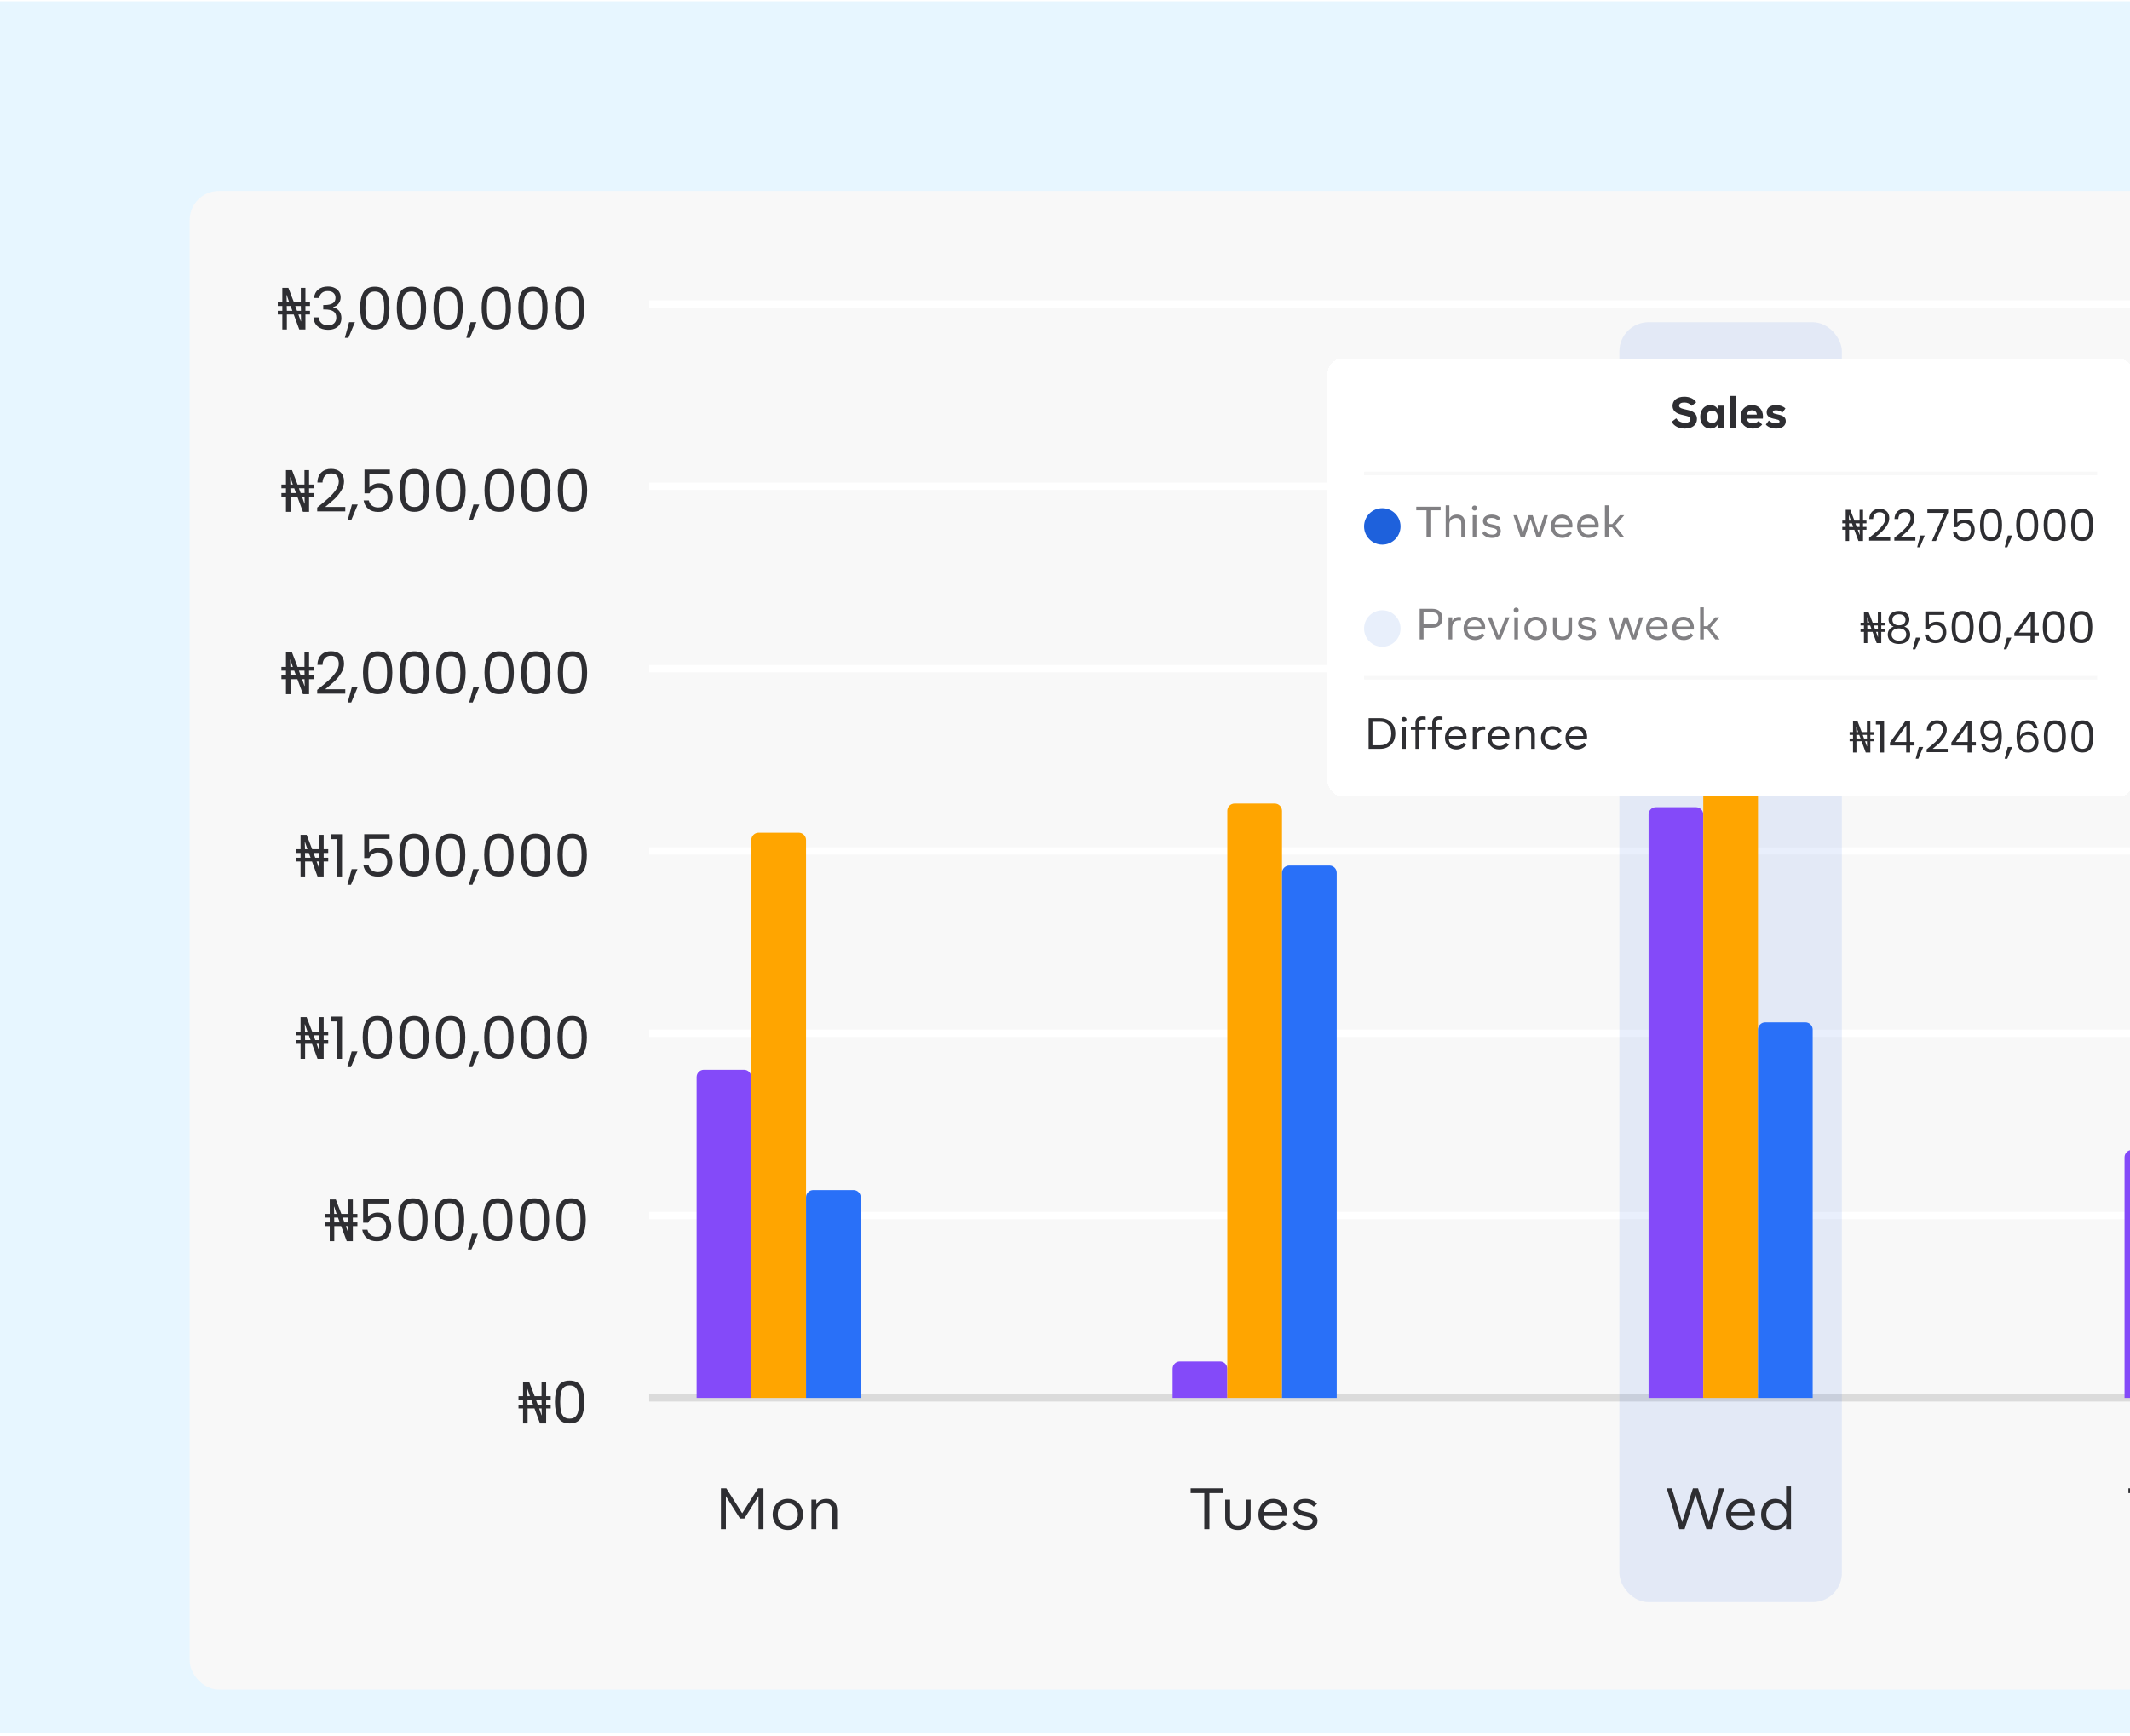 <svg width="584" height="476" viewBox="0 0 584 476" fill="none" xmlns="http://www.w3.org/2000/svg">
<g clip-path="url(#clip0_1_761)">
<rect width="584" height="475" transform="translate(0 0.363)" fill="#E7F6FF"/>
<g filter="url(#filter0_d_1_761)">
<rect x="32" y="32.363" width="999" height="411" rx="8" fill="#F8F8F8"/>
<path d="M57.408 70.363V66.251H56.16V65.227H57.408V63.915H56.16V62.891H57.408V58.939H59.072L60.592 62.891H62.48V58.939H63.744V62.891H64.992V63.915H63.744V65.227H64.992V66.251H63.744V70.363H62.064L60.544 66.251H58.656V70.363H57.408ZM58.656 65.227H60.16L59.68 63.915H58.624L58.656 65.227ZM62.48 68.107H62.544L62.496 66.251H61.824L62.48 68.107ZM58.624 62.891H59.296L58.624 60.907H58.56L58.624 62.891ZM61.44 65.227H62.512L62.48 63.915H60.96L61.44 65.227ZM66.116 61.707C66.191 60.726 66.57 59.958 67.252 59.403C67.935 58.849 68.82 58.571 69.908 58.571C70.634 58.571 71.258 58.705 71.78 58.971C72.314 59.227 72.714 59.579 72.98 60.027C73.258 60.475 73.396 60.982 73.396 61.547C73.396 62.209 73.204 62.779 72.82 63.259C72.447 63.739 71.956 64.049 71.348 64.187V64.267C72.042 64.438 72.591 64.774 72.996 65.275C73.402 65.777 73.604 66.433 73.604 67.243C73.604 67.851 73.466 68.401 73.188 68.891C72.911 69.371 72.495 69.75 71.94 70.027C71.386 70.305 70.719 70.443 69.94 70.443C68.81 70.443 67.882 70.15 67.156 69.563C66.431 68.966 66.026 68.123 65.94 67.035H67.348C67.423 67.675 67.684 68.198 68.132 68.603C68.58 69.009 69.178 69.211 69.924 69.211C70.671 69.211 71.236 69.019 71.62 68.635C72.015 68.241 72.212 67.734 72.212 67.115C72.212 66.315 71.946 65.739 71.412 65.387C70.879 65.035 70.074 64.859 68.996 64.859H68.628V63.643H69.012C69.994 63.633 70.735 63.473 71.236 63.163C71.738 62.843 71.988 62.353 71.988 61.691C71.988 61.126 71.802 60.673 71.428 60.331C71.066 59.99 70.543 59.819 69.86 59.819C69.199 59.819 68.666 59.99 68.26 60.331C67.855 60.673 67.615 61.131 67.54 61.707H66.116ZM77.314 68.347L75.522 72.651H74.546L75.714 68.347H77.314ZM78.742 64.459C78.742 62.625 79.041 61.195 79.638 60.171C80.235 59.137 81.281 58.619 82.774 58.619C84.257 58.619 85.297 59.137 85.894 60.171C86.491 61.195 86.79 62.625 86.79 64.459C86.79 66.326 86.491 67.777 85.894 68.811C85.297 69.846 84.257 70.363 82.774 70.363C81.281 70.363 80.235 69.846 79.638 68.811C79.041 67.777 78.742 66.326 78.742 64.459ZM85.35 64.459C85.35 63.531 85.286 62.747 85.158 62.107C85.041 61.457 84.79 60.934 84.406 60.539C84.033 60.145 83.489 59.947 82.774 59.947C82.049 59.947 81.494 60.145 81.11 60.539C80.737 60.934 80.486 61.457 80.358 62.107C80.241 62.747 80.182 63.531 80.182 64.459C80.182 65.419 80.241 66.225 80.358 66.875C80.486 67.526 80.737 68.049 81.11 68.443C81.494 68.838 82.049 69.035 82.774 69.035C83.489 69.035 84.033 68.838 84.406 68.443C84.79 68.049 85.041 67.526 85.158 66.875C85.286 66.225 85.35 65.419 85.35 64.459ZM88.789 64.459C88.789 62.625 89.088 61.195 89.685 60.171C90.282 59.137 91.328 58.619 92.821 58.619C94.303 58.619 95.344 59.137 95.941 60.171C96.538 61.195 96.837 62.625 96.837 64.459C96.837 66.326 96.538 67.777 95.941 68.811C95.344 69.846 94.303 70.363 92.821 70.363C91.328 70.363 90.282 69.846 89.685 68.811C89.088 67.777 88.789 66.326 88.789 64.459ZM95.397 64.459C95.397 63.531 95.333 62.747 95.205 62.107C95.088 61.457 94.837 60.934 94.453 60.539C94.079 60.145 93.535 59.947 92.821 59.947C92.096 59.947 91.541 60.145 91.157 60.539C90.784 60.934 90.533 61.457 90.405 62.107C90.287 62.747 90.229 63.531 90.229 64.459C90.229 65.419 90.287 66.225 90.405 66.875C90.533 67.526 90.784 68.049 91.157 68.443C91.541 68.838 92.096 69.035 92.821 69.035C93.535 69.035 94.079 68.838 94.453 68.443C94.837 68.049 95.088 67.526 95.205 66.875C95.333 66.225 95.397 65.419 95.397 64.459ZM98.836 64.459C98.836 62.625 99.134 61.195 99.732 60.171C100.329 59.137 101.374 58.619 102.868 58.619C104.35 58.619 105.39 59.137 105.988 60.171C106.585 61.195 106.884 62.625 106.884 64.459C106.884 66.326 106.585 67.777 105.988 68.811C105.39 69.846 104.35 70.363 102.868 70.363C101.374 70.363 100.329 69.846 99.732 68.811C99.134 67.777 98.836 66.326 98.836 64.459ZM105.444 64.459C105.444 63.531 105.38 62.747 105.252 62.107C105.134 61.457 104.884 60.934 104.5 60.539C104.126 60.145 103.582 59.947 102.868 59.947C102.142 59.947 101.588 60.145 101.204 60.539C100.83 60.934 100.58 61.457 100.452 62.107C100.334 62.747 100.276 63.531 100.276 64.459C100.276 65.419 100.334 66.225 100.452 66.875C100.58 67.526 100.83 68.049 101.204 68.443C101.588 68.838 102.142 69.035 102.868 69.035C103.582 69.035 104.126 68.838 104.5 68.443C104.884 68.049 105.134 67.526 105.252 66.875C105.38 66.225 105.444 65.419 105.444 64.459ZM110.627 68.347L108.835 72.651H107.859L109.027 68.347H110.627ZM112.055 64.459C112.055 62.625 112.353 61.195 112.951 60.171C113.548 59.137 114.593 58.619 116.087 58.619C117.569 58.619 118.609 59.137 119.207 60.171C119.804 61.195 120.102 62.625 120.102 64.459C120.102 66.326 119.804 67.777 119.207 68.811C118.609 69.846 117.569 70.363 116.087 70.363C114.593 70.363 113.548 69.846 112.951 68.811C112.353 67.777 112.055 66.326 112.055 64.459ZM118.663 64.459C118.663 63.531 118.599 62.747 118.471 62.107C118.353 61.457 118.103 60.934 117.719 60.539C117.345 60.145 116.801 59.947 116.087 59.947C115.361 59.947 114.807 60.145 114.423 60.539C114.049 60.934 113.799 61.457 113.671 62.107C113.553 62.747 113.495 63.531 113.495 64.459C113.495 65.419 113.553 66.225 113.671 66.875C113.799 67.526 114.049 68.049 114.423 68.443C114.807 68.838 115.361 69.035 116.087 69.035C116.801 69.035 117.345 68.838 117.719 68.443C118.103 68.049 118.353 67.526 118.471 66.875C118.599 66.225 118.663 65.419 118.663 64.459ZM122.101 64.459C122.101 62.625 122.4 61.195 122.997 60.171C123.595 59.137 124.64 58.619 126.133 58.619C127.616 58.619 128.656 59.137 129.253 60.171C129.851 61.195 130.149 62.625 130.149 64.459C130.149 66.326 129.851 67.777 129.253 68.811C128.656 69.846 127.616 70.363 126.133 70.363C124.64 70.363 123.595 69.846 122.997 68.811C122.4 67.777 122.101 66.326 122.101 64.459ZM128.709 64.459C128.709 63.531 128.645 62.747 128.517 62.107C128.4 61.457 128.149 60.934 127.765 60.539C127.392 60.145 126.848 59.947 126.133 59.947C125.408 59.947 124.853 60.145 124.469 60.539C124.096 60.934 123.845 61.457 123.717 62.107C123.6 62.747 123.541 63.531 123.541 64.459C123.541 65.419 123.6 66.225 123.717 66.875C123.845 67.526 124.096 68.049 124.469 68.443C124.853 68.838 125.408 69.035 126.133 69.035C126.848 69.035 127.392 68.838 127.765 68.443C128.149 68.049 128.4 67.526 128.517 66.875C128.645 66.225 128.709 65.419 128.709 64.459ZM132.148 64.459C132.148 62.625 132.447 61.195 133.044 60.171C133.642 59.137 134.687 58.619 136.18 58.619C137.663 58.619 138.703 59.137 139.3 60.171C139.898 61.195 140.196 62.625 140.196 64.459C140.196 66.326 139.898 67.777 139.3 68.811C138.703 69.846 137.663 70.363 136.18 70.363C134.687 70.363 133.642 69.846 133.044 68.811C132.447 67.777 132.148 66.326 132.148 64.459ZM138.756 64.459C138.756 63.531 138.692 62.747 138.564 62.107C138.447 61.457 138.196 60.934 137.812 60.539C137.439 60.145 136.895 59.947 136.18 59.947C135.455 59.947 134.9 60.145 134.516 60.539C134.143 60.934 133.892 61.457 133.764 62.107C133.647 62.747 133.588 63.531 133.588 64.459C133.588 65.419 133.647 66.225 133.764 66.875C133.892 67.526 134.143 68.049 134.516 68.443C134.9 68.838 135.455 69.035 136.18 69.035C136.895 69.035 137.439 68.838 137.812 68.443C138.196 68.049 138.447 67.526 138.564 66.875C138.692 66.225 138.756 65.419 138.756 64.459Z" fill="#2E2E32"/>
<path d="M58.408 120.363V116.251H57.16V115.227H58.408V113.915H57.16V112.891H58.408V108.939H60.072L61.592 112.891H63.48V108.939H64.744V112.891H65.992V113.915H64.744V115.227H65.992V116.251H64.744V120.363H63.064L61.544 116.251H59.656V120.363H58.408ZM59.656 115.227H61.16L60.68 113.915H59.624L59.656 115.227ZM63.48 118.107H63.544L63.496 116.251H62.824L63.48 118.107ZM59.624 112.891H60.296L59.624 110.907H59.56L59.624 112.891ZM62.44 115.227H63.512L63.48 113.915H61.96L62.44 115.227ZM66.972 119.195C68.327 118.107 69.388 117.217 70.156 116.523C70.924 115.819 71.57 115.089 72.092 114.331C72.626 113.563 72.892 112.811 72.892 112.075C72.892 111.382 72.722 110.838 72.38 110.443C72.05 110.038 71.511 109.835 70.764 109.835C70.039 109.835 69.474 110.065 69.068 110.523C68.674 110.971 68.46 111.574 68.428 112.331H67.02C67.063 111.137 67.426 110.214 68.108 109.563C68.791 108.913 69.671 108.587 70.748 108.587C71.847 108.587 72.716 108.891 73.356 109.499C74.007 110.107 74.332 110.945 74.332 112.011C74.332 112.897 74.066 113.761 73.532 114.603C73.01 115.435 72.412 116.171 71.74 116.811C71.068 117.441 70.21 118.177 69.164 119.019H74.668V120.235H66.972V119.195ZM78.095 118.347L76.303 122.651H75.327L76.495 118.347H78.095ZM86.899 110.059H81.283V113.707C81.529 113.366 81.891 113.089 82.371 112.875C82.851 112.651 83.369 112.539 83.923 112.539C84.809 112.539 85.529 112.726 86.083 113.099C86.638 113.462 87.033 113.937 87.267 114.523C87.513 115.099 87.635 115.713 87.635 116.363C87.635 117.131 87.491 117.819 87.203 118.427C86.915 119.035 86.473 119.515 85.875 119.867C85.289 120.219 84.558 120.395 83.683 120.395C82.563 120.395 81.657 120.107 80.963 119.531C80.27 118.955 79.849 118.187 79.699 117.227H81.123C81.262 117.835 81.555 118.31 82.003 118.651C82.451 118.993 83.017 119.163 83.699 119.163C84.542 119.163 85.177 118.913 85.603 118.411C86.03 117.899 86.243 117.227 86.243 116.395C86.243 115.563 86.03 114.923 85.603 114.475C85.177 114.017 84.547 113.787 83.715 113.787C83.15 113.787 82.654 113.926 82.227 114.203C81.811 114.47 81.507 114.838 81.315 115.307H79.939V108.779H86.899V110.059ZM89.57 114.459C89.57 112.625 89.869 111.195 90.466 110.171C91.064 109.137 92.109 108.619 93.602 108.619C95.085 108.619 96.125 109.137 96.722 110.171C97.32 111.195 97.618 112.625 97.618 114.459C97.618 116.326 97.32 117.777 96.722 118.811C96.125 119.846 95.085 120.363 93.602 120.363C92.109 120.363 91.064 119.846 90.466 118.811C89.869 117.777 89.57 116.326 89.57 114.459ZM96.178 114.459C96.178 113.531 96.114 112.747 95.986 112.107C95.869 111.457 95.618 110.934 95.234 110.539C94.861 110.145 94.317 109.947 93.602 109.947C92.877 109.947 92.322 110.145 91.938 110.539C91.565 110.934 91.314 111.457 91.186 112.107C91.069 112.747 91.01 113.531 91.01 114.459C91.01 115.419 91.069 116.225 91.186 116.875C91.314 117.526 91.565 118.049 91.938 118.443C92.322 118.838 92.877 119.035 93.602 119.035C94.317 119.035 94.861 118.838 95.234 118.443C95.618 118.049 95.869 117.526 95.986 116.875C96.114 116.225 96.178 115.419 96.178 114.459ZM99.617 114.459C99.617 112.625 99.916 111.195 100.513 110.171C101.11 109.137 102.156 108.619 103.649 108.619C105.132 108.619 106.172 109.137 106.769 110.171C107.366 111.195 107.665 112.625 107.665 114.459C107.665 116.326 107.366 117.777 106.769 118.811C106.172 119.846 105.132 120.363 103.649 120.363C102.156 120.363 101.11 119.846 100.513 118.811C99.916 117.777 99.617 116.326 99.617 114.459ZM106.225 114.459C106.225 113.531 106.161 112.747 106.033 112.107C105.916 111.457 105.665 110.934 105.281 110.539C104.908 110.145 104.364 109.947 103.649 109.947C102.924 109.947 102.369 110.145 101.985 110.539C101.612 110.934 101.361 111.457 101.233 112.107C101.116 112.747 101.057 113.531 101.057 114.459C101.057 115.419 101.116 116.225 101.233 116.875C101.361 117.526 101.612 118.049 101.985 118.443C102.369 118.838 102.924 119.035 103.649 119.035C104.364 119.035 104.908 118.838 105.281 118.443C105.665 118.049 105.916 117.526 106.033 116.875C106.161 116.225 106.225 115.419 106.225 114.459ZM111.408 118.347L109.616 122.651H108.64L109.808 118.347H111.408ZM112.836 114.459C112.836 112.625 113.134 111.195 113.732 110.171C114.329 109.137 115.374 108.619 116.868 108.619C118.35 108.619 119.39 109.137 119.988 110.171C120.585 111.195 120.884 112.625 120.884 114.459C120.884 116.326 120.585 117.777 119.988 118.811C119.39 119.846 118.35 120.363 116.868 120.363C115.374 120.363 114.329 119.846 113.732 118.811C113.134 117.777 112.836 116.326 112.836 114.459ZM119.444 114.459C119.444 113.531 119.38 112.747 119.252 112.107C119.134 111.457 118.884 110.934 118.5 110.539C118.126 110.145 117.582 109.947 116.868 109.947C116.142 109.947 115.588 110.145 115.204 110.539C114.83 110.934 114.58 111.457 114.452 112.107C114.334 112.747 114.276 113.531 114.276 114.459C114.276 115.419 114.334 116.225 114.452 116.875C114.58 117.526 114.83 118.049 115.204 118.443C115.588 118.838 116.142 119.035 116.868 119.035C117.582 119.035 118.126 118.838 118.5 118.443C118.884 118.049 119.134 117.526 119.252 116.875C119.38 116.225 119.444 115.419 119.444 114.459ZM122.883 114.459C122.883 112.625 123.181 111.195 123.779 110.171C124.376 109.137 125.421 108.619 126.915 108.619C128.397 108.619 129.437 109.137 130.035 110.171C130.632 111.195 130.931 112.625 130.931 114.459C130.931 116.326 130.632 117.777 130.035 118.811C129.437 119.846 128.397 120.363 126.915 120.363C125.421 120.363 124.376 119.846 123.779 118.811C123.181 117.777 122.883 116.326 122.883 114.459ZM129.491 114.459C129.491 113.531 129.427 112.747 129.299 112.107C129.181 111.457 128.931 110.934 128.547 110.539C128.173 110.145 127.629 109.947 126.915 109.947C126.189 109.947 125.635 110.145 125.251 110.539C124.877 110.934 124.627 111.457 124.499 112.107C124.381 112.747 124.323 113.531 124.323 114.459C124.323 115.419 124.381 116.225 124.499 116.875C124.627 117.526 124.877 118.049 125.251 118.443C125.635 118.838 126.189 119.035 126.915 119.035C127.629 119.035 128.173 118.838 128.547 118.443C128.931 118.049 129.181 117.526 129.299 116.875C129.427 116.225 129.491 115.419 129.491 114.459ZM132.93 114.459C132.93 112.625 133.228 111.195 133.826 110.171C134.423 109.137 135.468 108.619 136.962 108.619C138.444 108.619 139.484 109.137 140.082 110.171C140.679 111.195 140.977 112.625 140.977 114.459C140.977 116.326 140.679 117.777 140.082 118.811C139.484 119.846 138.444 120.363 136.962 120.363C135.468 120.363 134.423 119.846 133.826 118.811C133.228 117.777 132.93 116.326 132.93 114.459ZM139.538 114.459C139.538 113.531 139.474 112.747 139.346 112.107C139.228 111.457 138.978 110.934 138.594 110.539C138.22 110.145 137.676 109.947 136.962 109.947C136.236 109.947 135.682 110.145 135.298 110.539C134.924 110.934 134.674 111.457 134.546 112.107C134.428 112.747 134.37 113.531 134.37 114.459C134.37 115.419 134.428 116.225 134.546 116.875C134.674 117.526 134.924 118.049 135.298 118.443C135.682 118.838 136.236 119.035 136.962 119.035C137.676 119.035 138.22 118.838 138.594 118.443C138.978 118.049 139.228 117.526 139.346 116.875C139.474 116.225 139.538 115.419 139.538 114.459Z" fill="#2E2E32"/>
<path d="M58.408 170.363V166.251H57.16V165.227H58.408V163.915H57.16V162.891H58.408V158.939H60.072L61.592 162.891H63.48V158.939H64.744V162.891H65.992V163.915H64.744V165.227H65.992V166.251H64.744V170.363H63.064L61.544 166.251H59.656V170.363H58.408ZM59.656 165.227H61.16L60.68 163.915H59.624L59.656 165.227ZM63.48 168.107H63.544L63.496 166.251H62.824L63.48 168.107ZM59.624 162.891H60.296L59.624 160.907H59.56L59.624 162.891ZM62.44 165.227H63.512L63.48 163.915H61.96L62.44 165.227ZM66.972 169.195C68.327 168.107 69.388 167.217 70.156 166.523C70.924 165.819 71.57 165.089 72.092 164.331C72.626 163.563 72.892 162.811 72.892 162.075C72.892 161.382 72.722 160.838 72.38 160.443C72.05 160.038 71.511 159.835 70.764 159.835C70.039 159.835 69.474 160.065 69.068 160.523C68.674 160.971 68.46 161.574 68.428 162.331H67.02C67.063 161.137 67.426 160.214 68.108 159.563C68.791 158.913 69.671 158.587 70.748 158.587C71.847 158.587 72.716 158.891 73.356 159.499C74.007 160.107 74.332 160.945 74.332 162.011C74.332 162.897 74.066 163.761 73.532 164.603C73.01 165.435 72.412 166.171 71.74 166.811C71.068 167.441 70.21 168.177 69.164 169.019H74.668V170.235H66.972V169.195ZM78.095 168.347L76.303 172.651H75.327L76.495 168.347H78.095ZM79.523 164.459C79.523 162.625 79.822 161.195 80.419 160.171C81.017 159.137 82.062 158.619 83.555 158.619C85.038 158.619 86.078 159.137 86.675 160.171C87.273 161.195 87.571 162.625 87.571 164.459C87.571 166.326 87.273 167.777 86.675 168.811C86.078 169.846 85.038 170.363 83.555 170.363C82.062 170.363 81.017 169.846 80.419 168.811C79.822 167.777 79.523 166.326 79.523 164.459ZM86.131 164.459C86.131 163.531 86.067 162.747 85.939 162.107C85.822 161.457 85.571 160.934 85.187 160.539C84.814 160.145 84.27 159.947 83.555 159.947C82.83 159.947 82.275 160.145 81.891 160.539C81.518 160.934 81.267 161.457 81.139 162.107C81.022 162.747 80.963 163.531 80.963 164.459C80.963 165.419 81.022 166.225 81.139 166.875C81.267 167.526 81.518 168.049 81.891 168.443C82.275 168.838 82.83 169.035 83.555 169.035C84.27 169.035 84.814 168.838 85.187 168.443C85.571 168.049 85.822 167.526 85.939 166.875C86.067 166.225 86.131 165.419 86.131 164.459ZM89.57 164.459C89.57 162.625 89.869 161.195 90.466 160.171C91.064 159.137 92.109 158.619 93.602 158.619C95.085 158.619 96.125 159.137 96.722 160.171C97.32 161.195 97.618 162.625 97.618 164.459C97.618 166.326 97.32 167.777 96.722 168.811C96.125 169.846 95.085 170.363 93.602 170.363C92.109 170.363 91.064 169.846 90.466 168.811C89.869 167.777 89.57 166.326 89.57 164.459ZM96.178 164.459C96.178 163.531 96.114 162.747 95.986 162.107C95.869 161.457 95.618 160.934 95.234 160.539C94.861 160.145 94.317 159.947 93.602 159.947C92.877 159.947 92.322 160.145 91.938 160.539C91.565 160.934 91.314 161.457 91.186 162.107C91.069 162.747 91.01 163.531 91.01 164.459C91.01 165.419 91.069 166.225 91.186 166.875C91.314 167.526 91.565 168.049 91.938 168.443C92.322 168.838 92.877 169.035 93.602 169.035C94.317 169.035 94.861 168.838 95.234 168.443C95.618 168.049 95.869 167.526 95.986 166.875C96.114 166.225 96.178 165.419 96.178 164.459ZM99.617 164.459C99.617 162.625 99.916 161.195 100.513 160.171C101.11 159.137 102.156 158.619 103.649 158.619C105.132 158.619 106.172 159.137 106.769 160.171C107.366 161.195 107.665 162.625 107.665 164.459C107.665 166.326 107.366 167.777 106.769 168.811C106.172 169.846 105.132 170.363 103.649 170.363C102.156 170.363 101.11 169.846 100.513 168.811C99.916 167.777 99.617 166.326 99.617 164.459ZM106.225 164.459C106.225 163.531 106.161 162.747 106.033 162.107C105.916 161.457 105.665 160.934 105.281 160.539C104.908 160.145 104.364 159.947 103.649 159.947C102.924 159.947 102.369 160.145 101.985 160.539C101.612 160.934 101.361 161.457 101.233 162.107C101.116 162.747 101.057 163.531 101.057 164.459C101.057 165.419 101.116 166.225 101.233 166.875C101.361 167.526 101.612 168.049 101.985 168.443C102.369 168.838 102.924 169.035 103.649 169.035C104.364 169.035 104.908 168.838 105.281 168.443C105.665 168.049 105.916 167.526 106.033 166.875C106.161 166.225 106.225 165.419 106.225 164.459ZM111.408 168.347L109.616 172.651H108.64L109.808 168.347H111.408ZM112.836 164.459C112.836 162.625 113.134 161.195 113.732 160.171C114.329 159.137 115.374 158.619 116.868 158.619C118.35 158.619 119.39 159.137 119.988 160.171C120.585 161.195 120.884 162.625 120.884 164.459C120.884 166.326 120.585 167.777 119.988 168.811C119.39 169.846 118.35 170.363 116.868 170.363C115.374 170.363 114.329 169.846 113.732 168.811C113.134 167.777 112.836 166.326 112.836 164.459ZM119.444 164.459C119.444 163.531 119.38 162.747 119.252 162.107C119.134 161.457 118.884 160.934 118.5 160.539C118.126 160.145 117.582 159.947 116.868 159.947C116.142 159.947 115.588 160.145 115.204 160.539C114.83 160.934 114.58 161.457 114.452 162.107C114.334 162.747 114.276 163.531 114.276 164.459C114.276 165.419 114.334 166.225 114.452 166.875C114.58 167.526 114.83 168.049 115.204 168.443C115.588 168.838 116.142 169.035 116.868 169.035C117.582 169.035 118.126 168.838 118.5 168.443C118.884 168.049 119.134 167.526 119.252 166.875C119.38 166.225 119.444 165.419 119.444 164.459ZM122.883 164.459C122.883 162.625 123.181 161.195 123.779 160.171C124.376 159.137 125.421 158.619 126.915 158.619C128.397 158.619 129.437 159.137 130.035 160.171C130.632 161.195 130.931 162.625 130.931 164.459C130.931 166.326 130.632 167.777 130.035 168.811C129.437 169.846 128.397 170.363 126.915 170.363C125.421 170.363 124.376 169.846 123.779 168.811C123.181 167.777 122.883 166.326 122.883 164.459ZM129.491 164.459C129.491 163.531 129.427 162.747 129.299 162.107C129.181 161.457 128.931 160.934 128.547 160.539C128.173 160.145 127.629 159.947 126.915 159.947C126.189 159.947 125.635 160.145 125.251 160.539C124.877 160.934 124.627 161.457 124.499 162.107C124.381 162.747 124.323 163.531 124.323 164.459C124.323 165.419 124.381 166.225 124.499 166.875C124.627 167.526 124.877 168.049 125.251 168.443C125.635 168.838 126.189 169.035 126.915 169.035C127.629 169.035 128.173 168.838 128.547 168.443C128.931 168.049 129.181 167.526 129.299 166.875C129.427 166.225 129.491 165.419 129.491 164.459ZM132.93 164.459C132.93 162.625 133.228 161.195 133.826 160.171C134.423 159.137 135.468 158.619 136.962 158.619C138.444 158.619 139.484 159.137 140.082 160.171C140.679 161.195 140.977 162.625 140.977 164.459C140.977 166.326 140.679 167.777 140.082 168.811C139.484 169.846 138.444 170.363 136.962 170.363C135.468 170.363 134.423 169.846 133.826 168.811C133.228 167.777 132.93 166.326 132.93 164.459ZM139.538 164.459C139.538 163.531 139.474 162.747 139.346 162.107C139.228 161.457 138.978 160.934 138.594 160.539C138.22 160.145 137.676 159.947 136.962 159.947C136.236 159.947 135.682 160.145 135.298 160.539C134.924 160.934 134.674 161.457 134.546 162.107C134.428 162.747 134.37 163.531 134.37 164.459C134.37 165.419 134.428 166.225 134.546 166.875C134.674 167.526 134.924 168.049 135.298 168.443C135.682 168.838 136.236 169.035 136.962 169.035C137.676 169.035 138.22 168.838 138.594 168.443C138.978 168.049 139.228 167.526 139.346 166.875C139.474 166.225 139.538 165.419 139.538 164.459Z" fill="#2E2E32"/>
<path d="M62.408 220.363V216.251H61.16V215.227H62.408V213.915H61.16V212.891H62.408V208.939H64.072L65.592 212.891H67.48V208.939H68.744V212.891H69.992V213.915H68.744V215.227H69.992V216.251H68.744V220.363H67.064L65.544 216.251H63.656V220.363H62.408ZM63.656 215.227H65.16L64.68 213.915H63.624L63.656 215.227ZM67.48 218.107H67.544L67.496 216.251H66.824L67.48 218.107ZM63.624 212.891H64.296L63.624 210.907H63.56L63.624 212.891ZM66.44 215.227H67.512L67.48 213.915H65.96L66.44 215.227ZM70.764 210.123V208.795H73.772V220.363H72.3V210.123H70.764ZM78.017 218.347L76.225 222.651H75.249L76.417 218.347H78.017ZM86.821 210.059H81.205V213.707C81.451 213.366 81.813 213.089 82.293 212.875C82.773 212.651 83.29 212.539 83.845 212.539C84.731 212.539 85.451 212.726 86.005 213.099C86.56 213.462 86.954 213.937 87.189 214.523C87.434 215.099 87.557 215.713 87.557 216.363C87.557 217.131 87.413 217.819 87.125 218.427C86.837 219.035 86.394 219.515 85.797 219.867C85.21 220.219 84.48 220.395 83.605 220.395C82.485 220.395 81.579 220.107 80.885 219.531C80.192 218.955 79.77 218.187 79.621 217.227H81.045C81.184 217.835 81.477 218.31 81.925 218.651C82.373 218.993 82.939 219.163 83.621 219.163C84.464 219.163 85.099 218.913 85.525 218.411C85.952 217.899 86.165 217.227 86.165 216.395C86.165 215.563 85.952 214.923 85.525 214.475C85.099 214.017 84.469 213.787 83.637 213.787C83.072 213.787 82.576 213.926 82.149 214.203C81.733 214.47 81.429 214.838 81.237 215.307H79.861V208.779H86.821V210.059ZM89.492 214.459C89.492 212.625 89.791 211.195 90.388 210.171C90.985 209.137 92.031 208.619 93.524 208.619C95.007 208.619 96.047 209.137 96.644 210.171C97.241 211.195 97.54 212.625 97.54 214.459C97.54 216.326 97.241 217.777 96.644 218.811C96.047 219.846 95.007 220.363 93.524 220.363C92.031 220.363 90.985 219.846 90.388 218.811C89.791 217.777 89.492 216.326 89.492 214.459ZM96.1 214.459C96.1 213.531 96.036 212.747 95.908 212.107C95.791 211.457 95.54 210.934 95.156 210.539C94.783 210.145 94.239 209.947 93.524 209.947C92.799 209.947 92.244 210.145 91.86 210.539C91.487 210.934 91.236 211.457 91.108 212.107C90.991 212.747 90.932 213.531 90.932 214.459C90.932 215.419 90.991 216.225 91.108 216.875C91.236 217.526 91.487 218.049 91.86 218.443C92.244 218.838 92.799 219.035 93.524 219.035C94.239 219.035 94.783 218.838 95.156 218.443C95.54 218.049 95.791 217.526 95.908 216.875C96.036 216.225 96.1 215.419 96.1 214.459ZM99.539 214.459C99.539 212.625 99.838 211.195 100.435 210.171C101.032 209.137 102.078 208.619 103.571 208.619C105.054 208.619 106.094 209.137 106.691 210.171C107.288 211.195 107.587 212.625 107.587 214.459C107.587 216.326 107.288 217.777 106.691 218.811C106.094 219.846 105.054 220.363 103.571 220.363C102.078 220.363 101.032 219.846 100.435 218.811C99.838 217.777 99.539 216.326 99.539 214.459ZM106.147 214.459C106.147 213.531 106.083 212.747 105.955 212.107C105.838 211.457 105.587 210.934 105.203 210.539C104.83 210.145 104.286 209.947 103.571 209.947C102.846 209.947 102.291 210.145 101.907 210.539C101.534 210.934 101.283 211.457 101.155 212.107C101.038 212.747 100.979 213.531 100.979 214.459C100.979 215.419 101.038 216.225 101.155 216.875C101.283 217.526 101.534 218.049 101.907 218.443C102.291 218.838 102.846 219.035 103.571 219.035C104.286 219.035 104.83 218.838 105.203 218.443C105.587 218.049 105.838 217.526 105.955 216.875C106.083 216.225 106.147 215.419 106.147 214.459ZM111.33 218.347L109.538 222.651H108.562L109.73 218.347H111.33ZM112.758 214.459C112.758 212.625 113.056 211.195 113.654 210.171C114.251 209.137 115.296 208.619 116.79 208.619C118.272 208.619 119.312 209.137 119.91 210.171C120.507 211.195 120.806 212.625 120.806 214.459C120.806 216.326 120.507 217.777 119.91 218.811C119.312 219.846 118.272 220.363 116.79 220.363C115.296 220.363 114.251 219.846 113.654 218.811C113.056 217.777 112.758 216.326 112.758 214.459ZM119.366 214.459C119.366 213.531 119.302 212.747 119.174 212.107C119.056 211.457 118.806 210.934 118.422 210.539C118.048 210.145 117.504 209.947 116.79 209.947C116.064 209.947 115.51 210.145 115.126 210.539C114.752 210.934 114.502 211.457 114.374 212.107C114.256 212.747 114.198 213.531 114.198 214.459C114.198 215.419 114.256 216.225 114.374 216.875C114.502 217.526 114.752 218.049 115.126 218.443C115.51 218.838 116.064 219.035 116.79 219.035C117.504 219.035 118.048 218.838 118.422 218.443C118.806 218.049 119.056 217.526 119.174 216.875C119.302 216.225 119.366 215.419 119.366 214.459ZM122.805 214.459C122.805 212.625 123.103 211.195 123.701 210.171C124.298 209.137 125.343 208.619 126.837 208.619C128.319 208.619 129.359 209.137 129.957 210.171C130.554 211.195 130.852 212.625 130.852 214.459C130.852 216.326 130.554 217.777 129.957 218.811C129.359 219.846 128.319 220.363 126.837 220.363C125.343 220.363 124.298 219.846 123.701 218.811C123.103 217.777 122.805 216.326 122.805 214.459ZM129.413 214.459C129.413 213.531 129.349 212.747 129.221 212.107C129.103 211.457 128.853 210.934 128.469 210.539C128.095 210.145 127.551 209.947 126.837 209.947C126.111 209.947 125.557 210.145 125.173 210.539C124.799 210.934 124.549 211.457 124.421 212.107C124.303 212.747 124.245 213.531 124.245 214.459C124.245 215.419 124.303 216.225 124.421 216.875C124.549 217.526 124.799 218.049 125.173 218.443C125.557 218.838 126.111 219.035 126.837 219.035C127.551 219.035 128.095 218.838 128.469 218.443C128.853 218.049 129.103 217.526 129.221 216.875C129.349 216.225 129.413 215.419 129.413 214.459ZM132.851 214.459C132.851 212.625 133.15 211.195 133.747 210.171C134.345 209.137 135.39 208.619 136.883 208.619C138.366 208.619 139.406 209.137 140.003 210.171C140.601 211.195 140.899 212.625 140.899 214.459C140.899 216.326 140.601 217.777 140.003 218.811C139.406 219.846 138.366 220.363 136.883 220.363C135.39 220.363 134.345 219.846 133.747 218.811C133.15 217.777 132.851 216.326 132.851 214.459ZM139.459 214.459C139.459 213.531 139.395 212.747 139.267 212.107C139.15 211.457 138.899 210.934 138.515 210.539C138.142 210.145 137.598 209.947 136.883 209.947C136.158 209.947 135.603 210.145 135.219 210.539C134.846 210.934 134.595 211.457 134.467 212.107C134.35 212.747 134.291 213.531 134.291 214.459C134.291 215.419 134.35 216.225 134.467 216.875C134.595 217.526 134.846 218.049 135.219 218.443C135.603 218.838 136.158 219.035 136.883 219.035C137.598 219.035 138.142 218.838 138.515 218.443C138.899 218.049 139.15 217.526 139.267 216.875C139.395 216.225 139.459 215.419 139.459 214.459Z" fill="#2E2E32"/>
<path d="M62.408 270.363V266.251H61.16V265.227H62.408V263.915H61.16V262.891H62.408V258.939H64.072L65.592 262.891H67.48V258.939H68.744V262.891H69.992V263.915H68.744V265.227H69.992V266.251H68.744V270.363H67.064L65.544 266.251H63.656V270.363H62.408ZM63.656 265.227H65.16L64.68 263.915H63.624L63.656 265.227ZM67.48 268.107H67.544L67.496 266.251H66.824L67.48 268.107ZM63.624 262.891H64.296L63.624 260.907H63.56L63.624 262.891ZM66.44 265.227H67.512L67.48 263.915H65.96L66.44 265.227ZM70.764 260.123V258.795H73.772V270.363H72.3V260.123H70.764ZM78.017 268.347L76.225 272.651H75.249L76.417 268.347H78.017ZM79.445 264.459C79.445 262.625 79.744 261.195 80.341 260.171C80.939 259.137 81.984 258.619 83.477 258.619C84.96 258.619 86 259.137 86.597 260.171C87.195 261.195 87.493 262.625 87.493 264.459C87.493 266.326 87.195 267.777 86.597 268.811C86 269.846 84.96 270.363 83.477 270.363C81.984 270.363 80.939 269.846 80.341 268.811C79.744 267.777 79.445 266.326 79.445 264.459ZM86.053 264.459C86.053 263.531 85.989 262.747 85.861 262.107C85.744 261.457 85.493 260.934 85.109 260.539C84.736 260.145 84.192 259.947 83.477 259.947C82.752 259.947 82.197 260.145 81.813 260.539C81.44 260.934 81.189 261.457 81.061 262.107C80.944 262.747 80.885 263.531 80.885 264.459C80.885 265.419 80.944 266.225 81.061 266.875C81.189 267.526 81.44 268.049 81.813 268.443C82.197 268.838 82.752 269.035 83.477 269.035C84.192 269.035 84.736 268.838 85.109 268.443C85.493 268.049 85.744 267.526 85.861 266.875C85.989 266.225 86.053 265.419 86.053 264.459ZM89.492 264.459C89.492 262.625 89.791 261.195 90.388 260.171C90.985 259.137 92.031 258.619 93.524 258.619C95.007 258.619 96.047 259.137 96.644 260.171C97.241 261.195 97.54 262.625 97.54 264.459C97.54 266.326 97.241 267.777 96.644 268.811C96.047 269.846 95.007 270.363 93.524 270.363C92.031 270.363 90.985 269.846 90.388 268.811C89.791 267.777 89.492 266.326 89.492 264.459ZM96.1 264.459C96.1 263.531 96.036 262.747 95.908 262.107C95.791 261.457 95.54 260.934 95.156 260.539C94.783 260.145 94.239 259.947 93.524 259.947C92.799 259.947 92.244 260.145 91.86 260.539C91.487 260.934 91.236 261.457 91.108 262.107C90.991 262.747 90.932 263.531 90.932 264.459C90.932 265.419 90.991 266.225 91.108 266.875C91.236 267.526 91.487 268.049 91.86 268.443C92.244 268.838 92.799 269.035 93.524 269.035C94.239 269.035 94.783 268.838 95.156 268.443C95.54 268.049 95.791 267.526 95.908 266.875C96.036 266.225 96.1 265.419 96.1 264.459ZM99.539 264.459C99.539 262.625 99.838 261.195 100.435 260.171C101.032 259.137 102.078 258.619 103.571 258.619C105.054 258.619 106.094 259.137 106.691 260.171C107.288 261.195 107.587 262.625 107.587 264.459C107.587 266.326 107.288 267.777 106.691 268.811C106.094 269.846 105.054 270.363 103.571 270.363C102.078 270.363 101.032 269.846 100.435 268.811C99.838 267.777 99.539 266.326 99.539 264.459ZM106.147 264.459C106.147 263.531 106.083 262.747 105.955 262.107C105.838 261.457 105.587 260.934 105.203 260.539C104.83 260.145 104.286 259.947 103.571 259.947C102.846 259.947 102.291 260.145 101.907 260.539C101.534 260.934 101.283 261.457 101.155 262.107C101.038 262.747 100.979 263.531 100.979 264.459C100.979 265.419 101.038 266.225 101.155 266.875C101.283 267.526 101.534 268.049 101.907 268.443C102.291 268.838 102.846 269.035 103.571 269.035C104.286 269.035 104.83 268.838 105.203 268.443C105.587 268.049 105.838 267.526 105.955 266.875C106.083 266.225 106.147 265.419 106.147 264.459ZM111.33 268.347L109.538 272.651H108.562L109.73 268.347H111.33ZM112.758 264.459C112.758 262.625 113.056 261.195 113.654 260.171C114.251 259.137 115.296 258.619 116.79 258.619C118.272 258.619 119.312 259.137 119.91 260.171C120.507 261.195 120.806 262.625 120.806 264.459C120.806 266.326 120.507 267.777 119.91 268.811C119.312 269.846 118.272 270.363 116.79 270.363C115.296 270.363 114.251 269.846 113.654 268.811C113.056 267.777 112.758 266.326 112.758 264.459ZM119.366 264.459C119.366 263.531 119.302 262.747 119.174 262.107C119.056 261.457 118.806 260.934 118.422 260.539C118.048 260.145 117.504 259.947 116.79 259.947C116.064 259.947 115.51 260.145 115.126 260.539C114.752 260.934 114.502 261.457 114.374 262.107C114.256 262.747 114.198 263.531 114.198 264.459C114.198 265.419 114.256 266.225 114.374 266.875C114.502 267.526 114.752 268.049 115.126 268.443C115.51 268.838 116.064 269.035 116.79 269.035C117.504 269.035 118.048 268.838 118.422 268.443C118.806 268.049 119.056 267.526 119.174 266.875C119.302 266.225 119.366 265.419 119.366 264.459ZM122.805 264.459C122.805 262.625 123.103 261.195 123.701 260.171C124.298 259.137 125.343 258.619 126.837 258.619C128.319 258.619 129.359 259.137 129.957 260.171C130.554 261.195 130.852 262.625 130.852 264.459C130.852 266.326 130.554 267.777 129.957 268.811C129.359 269.846 128.319 270.363 126.837 270.363C125.343 270.363 124.298 269.846 123.701 268.811C123.103 267.777 122.805 266.326 122.805 264.459ZM129.413 264.459C129.413 263.531 129.349 262.747 129.221 262.107C129.103 261.457 128.853 260.934 128.469 260.539C128.095 260.145 127.551 259.947 126.837 259.947C126.111 259.947 125.557 260.145 125.173 260.539C124.799 260.934 124.549 261.457 124.421 262.107C124.303 262.747 124.245 263.531 124.245 264.459C124.245 265.419 124.303 266.225 124.421 266.875C124.549 267.526 124.799 268.049 125.173 268.443C125.557 268.838 126.111 269.035 126.837 269.035C127.551 269.035 128.095 268.838 128.469 268.443C128.853 268.049 129.103 267.526 129.221 266.875C129.349 266.225 129.413 265.419 129.413 264.459ZM132.851 264.459C132.851 262.625 133.15 261.195 133.747 260.171C134.345 259.137 135.39 258.619 136.883 258.619C138.366 258.619 139.406 259.137 140.003 260.171C140.601 261.195 140.899 262.625 140.899 264.459C140.899 266.326 140.601 267.777 140.003 268.811C139.406 269.846 138.366 270.363 136.883 270.363C135.39 270.363 134.345 269.846 133.747 268.811C133.15 267.777 132.851 266.326 132.851 264.459ZM139.459 264.459C139.459 263.531 139.395 262.747 139.267 262.107C139.15 261.457 138.899 260.934 138.515 260.539C138.142 260.145 137.598 259.947 136.883 259.947C136.158 259.947 135.603 260.145 135.219 260.539C134.846 260.934 134.595 261.457 134.467 262.107C134.35 262.747 134.291 263.531 134.291 264.459C134.291 265.419 134.35 266.225 134.467 266.875C134.595 267.526 134.846 268.049 135.219 268.443C135.603 268.838 136.158 269.035 136.883 269.035C137.598 269.035 138.142 268.838 138.515 268.443C138.899 268.049 139.15 267.526 139.267 266.875C139.395 266.225 139.459 265.419 139.459 264.459Z" fill="#2E2E32"/>
<path d="M70.408 320.363V316.251H69.16V315.227H70.408V313.915H69.16V312.891H70.408V308.939H72.072L73.592 312.891H75.48V308.939H76.744V312.891H77.992V313.915H76.744V315.227H77.992V316.251H76.744V320.363H75.064L73.544 316.251H71.656V320.363H70.408ZM71.656 315.227H73.16L72.68 313.915H71.624L71.656 315.227ZM75.48 318.107H75.544L75.496 316.251H74.824L75.48 318.107ZM71.624 312.891H72.296L71.624 310.907H71.56L71.624 312.891ZM74.44 315.227H75.512L75.48 313.915H73.96L74.44 315.227ZM86.524 310.059H80.908V313.707C81.154 313.366 81.516 313.089 81.996 312.875C82.476 312.651 82.994 312.539 83.548 312.539C84.434 312.539 85.154 312.726 85.708 313.099C86.263 313.462 86.658 313.937 86.892 314.523C87.138 315.099 87.26 315.713 87.26 316.363C87.26 317.131 87.116 317.819 86.828 318.427C86.54 319.035 86.098 319.515 85.5 319.867C84.914 320.219 84.183 320.395 83.308 320.395C82.188 320.395 81.282 320.107 80.588 319.531C79.895 318.955 79.474 318.187 79.324 317.227H80.748C80.887 317.835 81.18 318.31 81.628 318.651C82.076 318.993 82.642 319.163 83.324 319.163C84.167 319.163 84.802 318.913 85.228 318.411C85.655 317.899 85.868 317.227 85.868 316.395C85.868 315.563 85.655 314.923 85.228 314.475C84.802 314.017 84.172 313.787 83.34 313.787C82.775 313.787 82.279 313.926 81.852 314.203C81.436 314.47 81.132 314.838 80.94 315.307H79.564V308.779H86.524V310.059ZM89.195 314.459C89.195 312.625 89.494 311.195 90.091 310.171C90.689 309.137 91.734 308.619 93.227 308.619C94.71 308.619 95.75 309.137 96.347 310.171C96.945 311.195 97.243 312.625 97.243 314.459C97.243 316.326 96.945 317.777 96.347 318.811C95.75 319.846 94.71 320.363 93.227 320.363C91.734 320.363 90.689 319.846 90.091 318.811C89.494 317.777 89.195 316.326 89.195 314.459ZM95.803 314.459C95.803 313.531 95.739 312.747 95.611 312.107C95.494 311.457 95.243 310.934 94.859 310.539C94.486 310.145 93.942 309.947 93.227 309.947C92.502 309.947 91.947 310.145 91.563 310.539C91.19 310.934 90.939 311.457 90.811 312.107C90.694 312.747 90.635 313.531 90.635 314.459C90.635 315.419 90.694 316.225 90.811 316.875C90.939 317.526 91.19 318.049 91.563 318.443C91.947 318.838 92.502 319.035 93.227 319.035C93.942 319.035 94.486 318.838 94.859 318.443C95.243 318.049 95.494 317.526 95.611 316.875C95.739 316.225 95.803 315.419 95.803 314.459ZM99.242 314.459C99.242 312.625 99.541 311.195 100.138 310.171C100.735 309.137 101.781 308.619 103.274 308.619C104.757 308.619 105.797 309.137 106.394 310.171C106.991 311.195 107.29 312.625 107.29 314.459C107.29 316.326 106.991 317.777 106.394 318.811C105.797 319.846 104.757 320.363 103.274 320.363C101.781 320.363 100.735 319.846 100.138 318.811C99.541 317.777 99.242 316.326 99.242 314.459ZM105.85 314.459C105.85 313.531 105.786 312.747 105.658 312.107C105.541 311.457 105.29 310.934 104.906 310.539C104.533 310.145 103.989 309.947 103.274 309.947C102.549 309.947 101.994 310.145 101.61 310.539C101.237 310.934 100.986 311.457 100.858 312.107C100.741 312.747 100.682 313.531 100.682 314.459C100.682 315.419 100.741 316.225 100.858 316.875C100.986 317.526 101.237 318.049 101.61 318.443C101.994 318.838 102.549 319.035 103.274 319.035C103.989 319.035 104.533 318.838 104.906 318.443C105.29 318.049 105.541 317.526 105.658 316.875C105.786 316.225 105.85 315.419 105.85 314.459ZM111.033 318.347L109.241 322.651H108.265L109.433 318.347H111.033ZM112.461 314.459C112.461 312.625 112.759 311.195 113.357 310.171C113.954 309.137 114.999 308.619 116.493 308.619C117.975 308.619 119.015 309.137 119.613 310.171C120.21 311.195 120.509 312.625 120.509 314.459C120.509 316.326 120.21 317.777 119.613 318.811C119.015 319.846 117.975 320.363 116.493 320.363C114.999 320.363 113.954 319.846 113.357 318.811C112.759 317.777 112.461 316.326 112.461 314.459ZM119.069 314.459C119.069 313.531 119.005 312.747 118.877 312.107C118.759 311.457 118.509 310.934 118.125 310.539C117.751 310.145 117.207 309.947 116.493 309.947C115.767 309.947 115.213 310.145 114.829 310.539C114.455 310.934 114.205 311.457 114.077 312.107C113.959 312.747 113.901 313.531 113.901 314.459C113.901 315.419 113.959 316.225 114.077 316.875C114.205 317.526 114.455 318.049 114.829 318.443C115.213 318.838 115.767 319.035 116.493 319.035C117.207 319.035 117.751 318.838 118.125 318.443C118.509 318.049 118.759 317.526 118.877 316.875C119.005 316.225 119.069 315.419 119.069 314.459ZM122.508 314.459C122.508 312.625 122.806 311.195 123.404 310.171C124.001 309.137 125.046 308.619 126.54 308.619C128.022 308.619 129.062 309.137 129.66 310.171C130.257 311.195 130.556 312.625 130.556 314.459C130.556 316.326 130.257 317.777 129.66 318.811C129.062 319.846 128.022 320.363 126.54 320.363C125.046 320.363 124.001 319.846 123.404 318.811C122.806 317.777 122.508 316.326 122.508 314.459ZM129.116 314.459C129.116 313.531 129.052 312.747 128.924 312.107C128.806 311.457 128.556 310.934 128.172 310.539C127.798 310.145 127.254 309.947 126.54 309.947C125.814 309.947 125.26 310.145 124.876 310.539C124.502 310.934 124.252 311.457 124.124 312.107C124.006 312.747 123.948 313.531 123.948 314.459C123.948 315.419 124.006 316.225 124.124 316.875C124.252 317.526 124.502 318.049 124.876 318.443C125.26 318.838 125.814 319.035 126.54 319.035C127.254 319.035 127.798 318.838 128.172 318.443C128.556 318.049 128.806 317.526 128.924 316.875C129.052 316.225 129.116 315.419 129.116 314.459ZM132.555 314.459C132.555 312.625 132.853 311.195 133.451 310.171C134.048 309.137 135.093 308.619 136.587 308.619C138.069 308.619 139.109 309.137 139.707 310.171C140.304 311.195 140.602 312.625 140.602 314.459C140.602 316.326 140.304 317.777 139.707 318.811C139.109 319.846 138.069 320.363 136.587 320.363C135.093 320.363 134.048 319.846 133.451 318.811C132.853 317.777 132.555 316.326 132.555 314.459ZM139.163 314.459C139.163 313.531 139.099 312.747 138.971 312.107C138.853 311.457 138.603 310.934 138.219 310.539C137.845 310.145 137.301 309.947 136.587 309.947C135.861 309.947 135.307 310.145 134.923 310.539C134.549 310.934 134.299 311.457 134.171 312.107C134.053 312.747 133.995 313.531 133.995 314.459C133.995 315.419 134.053 316.225 134.171 316.875C134.299 317.526 134.549 318.049 134.923 318.443C135.307 318.838 135.861 319.035 136.587 319.035C137.301 319.035 137.845 318.838 138.219 318.443C138.603 318.049 138.853 317.526 138.971 316.875C139.099 316.225 139.163 315.419 139.163 314.459Z" fill="#2E2E32"/>
<path d="M123.408 370.363V366.251H122.16V365.227H123.408V363.915H122.16V362.891H123.408V358.939H125.072L126.592 362.891H128.48V358.939H129.744V362.891H130.992V363.915H129.744V365.227H130.992V366.251H129.744V370.363H128.064L126.544 366.251H124.656V370.363H123.408ZM124.656 365.227H126.16L125.68 363.915H124.624L124.656 365.227ZM128.48 368.107H128.544L128.496 366.251H127.824L128.48 368.107ZM124.624 362.891H125.296L124.624 360.907H124.56L124.624 362.891ZM127.44 365.227H128.512L128.48 363.915H126.96L127.44 365.227ZM132.148 364.459C132.148 362.625 132.447 361.195 133.044 360.171C133.642 359.137 134.687 358.619 136.18 358.619C137.663 358.619 138.703 359.137 139.3 360.171C139.898 361.195 140.196 362.625 140.196 364.459C140.196 366.326 139.898 367.777 139.3 368.811C138.703 369.846 137.663 370.363 136.18 370.363C134.687 370.363 133.642 369.846 133.044 368.811C132.447 367.777 132.148 366.326 132.148 364.459ZM138.756 364.459C138.756 363.531 138.692 362.747 138.564 362.107C138.447 361.457 138.196 360.934 137.812 360.539C137.439 360.145 136.895 359.947 136.18 359.947C135.455 359.947 134.9 360.145 134.516 360.539C134.143 360.934 133.892 361.457 133.764 362.107C133.647 362.747 133.588 363.531 133.588 364.459C133.588 365.419 133.647 366.225 133.764 366.875C133.892 367.526 134.143 368.049 134.516 368.443C134.9 368.838 135.455 369.035 136.18 369.035C136.895 369.035 137.439 368.838 137.812 368.443C138.196 368.049 138.447 367.526 138.564 366.875C138.692 366.225 138.756 365.419 138.756 364.459Z" fill="#2E2E32"/>
<line x1="158" y1="63.363" x2="1002" y2="63.363" stroke="white" stroke-width="2"/>
<line x1="158" y1="113.363" x2="1002" y2="113.363" stroke="white" stroke-width="2"/>
<line x1="158" y1="163.363" x2="1002" y2="163.363" stroke="white" stroke-width="2"/>
<line x1="158" y1="213.363" x2="1002" y2="213.363" stroke="white" stroke-width="2"/>
<line x1="158" y1="263.363" x2="1002" y2="263.363" stroke="white" stroke-width="2"/>
<line x1="158" y1="313.363" x2="1002" y2="313.363" stroke="white" stroke-width="2"/>
<line x1="158" y1="363.363" x2="1002" y2="363.363" stroke="#DBDBDB" stroke-width="2"/>
<path d="M171 275.363C171 274.259 171.895 273.363 173 273.363H184C185.105 273.363 186 274.259 186 275.363V363.363H171V275.363Z" fill="#844AF9"/>
<path d="M186 210.363C186 209.259 186.895 208.363 188 208.363H199C200.105 208.363 201 209.259 201 210.363V363.363H186V210.363Z" fill="#FFA500"/>
<path d="M201 308.363C201 307.259 201.895 306.363 203 306.363H214C215.105 306.363 216 307.259 216 308.363V363.363H201V308.363Z" fill="#2970F8"/>
<path d="M189.328 388.163V399.363H187.968V390.323L184.08 396.451H182.912L179.024 390.323V399.363H177.664V388.163H179.152L183.504 394.995L187.84 388.163H189.328ZM196.008 399.587C195.187 399.587 194.462 399.395 193.832 399.011C193.203 398.627 192.712 398.11 192.36 397.459C192.019 396.798 191.848 396.083 191.848 395.315C191.848 394.547 192.019 393.838 192.36 393.187C192.712 392.526 193.203 392.003 193.832 391.619C194.462 391.235 195.187 391.043 196.008 391.043C196.83 391.043 197.555 391.235 198.184 391.619C198.814 392.003 199.299 392.526 199.64 393.187C199.992 393.838 200.168 394.547 200.168 395.315C200.168 396.083 199.992 396.798 199.64 397.459C199.299 398.11 198.814 398.627 198.184 399.011C197.555 399.395 196.83 399.587 196.008 399.587ZM196.008 398.339C196.83 398.339 197.491 398.057 197.992 397.491C198.504 396.926 198.76 396.201 198.76 395.315C198.76 394.43 198.504 393.705 197.992 393.139C197.491 392.574 196.83 392.291 196.008 392.291C195.187 392.291 194.52 392.574 194.008 393.139C193.507 393.705 193.256 394.43 193.256 395.315C193.256 396.201 193.507 396.926 194.008 397.491C194.52 398.057 195.187 398.339 196.008 398.339ZM206.631 391.043C207.549 391.043 208.258 391.315 208.759 391.859C209.261 392.403 209.511 393.177 209.511 394.179V399.363H208.167V394.499C208.167 393.731 208.018 393.171 207.719 392.819C207.421 392.467 206.951 392.291 206.311 392.291C205.586 392.291 204.989 392.499 204.519 392.915C204.05 393.321 203.815 393.865 203.815 394.547V399.363H202.471V391.267H203.815V392.643C204.039 392.131 204.397 391.737 204.887 391.459C205.389 391.182 205.97 391.043 206.631 391.043Z" fill="#2E2E32"/>
<path d="M301.5 355.363C301.5 354.259 302.395 353.363 303.5 353.363H314.5C315.605 353.363 316.5 354.259 316.5 355.363V363.363H301.5V355.363Z" fill="#844AF9"/>
<path d="M316.5 202.363C316.5 201.259 317.395 200.363 318.5 200.363H329.5C330.605 200.363 331.5 201.259 331.5 202.363V363.363H316.5V202.363Z" fill="#FFA500"/>
<path d="M331.5 219.363C331.5 218.259 332.395 217.363 333.5 217.363H344.5C345.605 217.363 346.5 218.259 346.5 219.363V363.363H331.5V219.363Z" fill="#2970F8"/>
<path d="M310.191 389.475H306.447V388.163H315.343V389.475H311.599V399.363H310.191V389.475ZM319.409 399.587C318.715 399.587 318.102 399.454 317.569 399.187C317.046 398.91 316.641 398.526 316.353 398.035C316.065 397.545 315.921 396.979 315.921 396.339V391.267H317.265V396.259C317.265 396.931 317.451 397.449 317.825 397.811C318.198 398.163 318.726 398.339 319.409 398.339C320.091 398.339 320.619 398.163 320.993 397.811C321.366 397.449 321.553 396.931 321.553 396.259V391.267H322.897V396.339C322.897 396.979 322.753 397.545 322.465 398.035C322.177 398.526 321.766 398.91 321.233 399.187C320.71 399.454 320.102 399.587 319.409 399.587ZM332.94 395.011C332.94 395.246 332.924 395.486 332.892 395.731H326.412C326.487 396.542 326.775 397.182 327.276 397.651C327.788 398.11 328.439 398.339 329.228 398.339C330.273 398.339 331.132 397.918 331.804 397.075L332.716 397.843C332.321 398.398 331.82 398.83 331.212 399.139C330.615 399.438 329.943 399.587 329.196 399.587C328.385 399.587 327.665 399.411 327.036 399.059C326.407 398.697 325.916 398.195 325.564 397.555C325.212 396.905 325.036 396.163 325.036 395.331C325.036 394.51 325.207 393.774 325.548 393.123C325.889 392.473 326.364 391.966 326.972 391.603C327.591 391.23 328.295 391.043 329.084 391.043C329.831 391.043 330.497 391.209 331.084 391.539C331.671 391.87 332.124 392.339 332.444 392.947C332.775 393.545 332.94 394.233 332.94 395.011ZM329.084 392.291C328.369 392.291 327.777 392.505 327.308 392.931C326.849 393.347 326.561 393.918 326.444 394.643H331.564C331.5 393.897 331.244 393.321 330.796 392.915C330.359 392.499 329.788 392.291 329.084 392.291ZM338.054 399.587C337.232 399.587 336.502 399.433 335.862 399.123C335.232 398.803 334.758 398.371 334.438 397.827L335.414 397.107C335.702 397.523 336.07 397.838 336.518 398.051C336.976 398.265 337.483 398.371 338.038 398.371C338.614 398.371 339.067 398.259 339.398 398.035C339.728 397.811 339.894 397.513 339.894 397.139C339.894 396.851 339.782 396.617 339.558 396.435C339.344 396.254 338.982 396.105 338.47 395.987L337.19 395.699C336.358 395.507 335.739 395.225 335.334 394.851C334.928 394.478 334.726 394.009 334.726 393.443C334.726 392.729 335.008 392.153 335.574 391.715C336.15 391.267 336.928 391.043 337.91 391.043C338.614 391.043 339.238 391.166 339.782 391.411C340.336 391.646 340.779 391.982 341.11 392.419L340.182 393.219C339.915 392.91 339.579 392.675 339.174 392.515C338.779 392.345 338.331 392.259 337.83 392.259C337.254 392.259 336.816 392.361 336.518 392.563C336.219 392.766 336.07 393.049 336.07 393.411C336.07 393.678 336.176 393.897 336.39 394.067C336.603 394.227 336.982 394.371 337.526 394.499L338.95 394.819C339.75 395.001 340.331 395.278 340.694 395.651C341.056 396.014 341.238 396.478 341.238 397.043C341.238 397.811 340.955 398.43 340.39 398.899C339.824 399.358 339.046 399.587 338.054 399.587Z" fill="#2E2E32"/>
<rect x="424" y="68.363" width="61" height="351" rx="8" fill="#1E61DC" fill-opacity="0.1"/>
<path d="M432 203.363C432 202.259 432.895 201.363 434 201.363H445C446.105 201.363 447 202.259 447 203.363V363.363H432V203.363Z" fill="#844AF9"/>
<path d="M447 86.363C447 85.259 447.895 84.363 449 84.363H460C461.105 84.363 462 85.259 462 86.363V363.363H447V86.363Z" fill="#FFA500"/>
<path d="M462 262.363C462 261.259 462.895 260.363 464 260.363H475C476.105 260.363 477 261.259 477 262.363V363.363H462V262.363Z" fill="#2970F8"/>
<path d="M452.756 388.163L449.284 399.363H447.86L444.868 389.987L441.876 399.363H440.452L436.98 388.163H438.372L441.204 397.411L444.164 388.163H445.572L448.532 397.411L451.364 388.163H452.756ZM461.174 395.011C461.174 395.246 461.158 395.486 461.126 395.731H454.646C454.721 396.542 455.009 397.182 455.51 397.651C456.022 398.11 456.673 398.339 457.462 398.339C458.508 398.339 459.366 397.918 460.038 397.075L460.95 397.843C460.556 398.398 460.054 398.83 459.446 399.139C458.849 399.438 458.177 399.587 457.43 399.587C456.62 399.587 455.9 399.411 455.27 399.059C454.641 398.697 454.15 398.195 453.798 397.555C453.446 396.905 453.27 396.163 453.27 395.331C453.27 394.51 453.441 393.774 453.782 393.123C454.124 392.473 454.598 391.966 455.206 391.603C455.825 391.23 456.529 391.043 457.318 391.043C458.065 391.043 458.732 391.209 459.318 391.539C459.905 391.87 460.358 392.339 460.678 392.947C461.009 393.545 461.174 394.233 461.174 395.011ZM457.318 392.291C456.604 392.291 456.012 392.505 455.542 392.931C455.084 393.347 454.796 393.918 454.678 394.643H459.798C459.734 393.897 459.478 393.321 459.03 392.915C458.593 392.499 458.022 392.291 457.318 392.291ZM471.056 387.651V399.363H469.712V397.875C469.467 398.398 469.072 398.814 468.528 399.123C467.995 399.433 467.387 399.587 466.704 399.587C465.968 399.587 465.307 399.406 464.72 399.043C464.144 398.681 463.691 398.179 463.36 397.539C463.029 396.889 462.864 396.147 462.864 395.315C462.864 394.483 463.029 393.747 463.36 393.107C463.691 392.457 464.144 391.95 464.72 391.587C465.307 391.225 465.968 391.043 466.704 391.043C467.387 391.043 467.995 391.198 468.528 391.507C469.072 391.817 469.467 392.233 469.712 392.755V387.651H471.056ZM467.024 398.339C467.845 398.339 468.507 398.057 469.008 397.491C469.52 396.926 469.776 396.201 469.776 395.315C469.776 394.43 469.52 393.705 469.008 393.139C468.507 392.574 467.845 392.291 467.024 392.291C466.203 392.291 465.536 392.574 465.024 393.139C464.523 393.705 464.272 394.43 464.272 395.315C464.272 396.201 464.523 396.926 465.024 397.491C465.536 398.057 466.203 398.339 467.024 398.339Z" fill="#2E2E32"/>
<path d="M562.5 297.363C562.5 296.259 563.395 295.363 564.5 295.363H575.5C576.605 295.363 577.5 296.259 577.5 297.363V363.363H562.5V297.363Z" fill="#844AF9"/>
<path d="M577.5 310.363C577.5 309.259 578.395 308.363 579.5 308.363H590.5C591.605 308.363 592.5 309.259 592.5 310.363V363.363H577.5V310.363Z" fill="#FFA500"/>
<path d="M567.308 389.475H563.564V388.163H572.46V389.475H568.716V399.363H567.308V389.475ZM578.483 391.043C579.4 391.043 580.109 391.315 580.611 391.859C581.112 392.403 581.363 393.177 581.363 394.179V399.363H580.019V394.499C580.019 393.731 579.869 393.171 579.571 392.819C579.272 392.467 578.803 392.291 578.163 392.291C577.437 392.291 576.84 392.499 576.371 392.915C575.901 393.321 575.667 393.865 575.667 394.547V399.363H574.323V387.651H575.667V392.643C575.891 392.131 576.248 391.737 576.739 391.459C577.24 391.182 577.821 391.043 578.483 391.043ZM587.51 399.587C586.817 399.587 586.204 399.454 585.67 399.187C585.148 398.91 584.742 398.526 584.454 398.035C584.166 397.545 584.022 396.979 584.022 396.339V391.267H585.366V396.259C585.366 396.931 585.553 397.449 585.926 397.811C586.3 398.163 586.828 398.339 587.51 398.339C588.193 398.339 588.721 398.163 589.094 397.811C589.468 397.449 589.654 396.931 589.654 396.259V391.267H590.998V396.339C590.998 396.979 590.854 397.545 590.566 398.035C590.278 398.526 589.868 398.91 589.334 399.187C588.812 399.454 588.204 399.587 587.51 399.587ZM597.521 391.139C597.799 391.139 598.044 391.177 598.257 391.251V392.435C598.023 392.403 597.788 392.387 597.553 392.387C596.764 392.387 596.151 392.622 595.713 393.091C595.276 393.561 595.057 394.27 595.057 395.219V399.363H593.713V391.267H595.057V392.787C595.239 392.265 595.543 391.859 595.969 391.571C596.407 391.283 596.924 391.139 597.521 391.139ZM602.936 399.587C602.115 399.587 601.384 399.433 600.744 399.123C600.115 398.803 599.64 398.371 599.32 397.827L600.296 397.107C600.584 397.523 600.952 397.838 601.4 398.051C601.859 398.265 602.366 398.371 602.92 398.371C603.496 398.371 603.95 398.259 604.28 398.035C604.611 397.811 604.776 397.513 604.776 397.139C604.776 396.851 604.664 396.617 604.44 396.435C604.227 396.254 603.864 396.105 603.352 395.987L602.072 395.699C601.24 395.507 600.622 395.225 600.216 394.851C599.811 394.478 599.608 394.009 599.608 393.443C599.608 392.729 599.891 392.153 600.456 391.715C601.032 391.267 601.811 391.043 602.792 391.043C603.496 391.043 604.12 391.166 604.664 391.411C605.219 391.646 605.662 391.982 605.992 392.419L605.064 393.219C604.798 392.91 604.462 392.675 604.056 392.515C603.662 392.345 603.214 392.259 602.712 392.259C602.136 392.259 601.699 392.361 601.4 392.563C601.102 392.766 600.952 393.049 600.952 393.411C600.952 393.678 601.059 393.897 601.272 394.067C601.486 394.227 601.864 394.371 602.408 394.499L603.832 394.819C604.632 395.001 605.214 395.278 605.576 395.651C605.939 396.014 606.12 396.478 606.12 397.043C606.12 397.811 605.838 398.43 605.272 398.899C604.707 399.358 603.928 399.587 602.936 399.587Z" fill="#2E2E32"/>
<g filter="url(#filter1_d_1_761)">
<rect x="344" y="68.363" width="221" height="120" rx="4" fill="white" shape-rendering="crispEdges"/>
<path d="M438.348 85.659L439.596 84.711C440.088 85.491 440.964 85.947 442.008 85.947C442.956 85.947 443.472 85.587 443.472 84.975C443.472 84.507 443.16 84.219 442.308 84.027L440.952 83.703C439.368 83.319 438.576 82.491 438.576 81.291C438.576 79.827 439.788 78.795 441.792 78.795C443.292 78.795 444.516 79.383 445.056 80.331L443.82 81.291C443.328 80.679 442.644 80.379 441.768 80.379C440.856 80.379 440.376 80.727 440.376 81.255C440.376 81.675 440.688 81.927 441.588 82.155L442.98 82.479C444.504 82.851 445.272 83.643 445.272 84.879C445.272 86.463 444.048 87.531 441.96 87.531C440.268 87.531 438.936 86.823 438.348 85.659ZM450.931 81.243H452.611V87.363H450.931V86.451C450.583 87.123 449.803 87.531 448.927 87.531C447.331 87.531 446.167 86.199 446.167 84.303C446.167 82.407 447.331 81.075 448.927 81.075C449.803 81.075 450.583 81.483 450.931 82.155V81.243ZM450.967 84.303C450.967 83.283 450.379 82.611 449.431 82.611C448.483 82.611 447.895 83.283 447.895 84.303C447.895 85.323 448.483 85.995 449.431 85.995C450.379 85.995 450.967 85.323 450.967 84.303ZM454.238 87.363V78.579H455.942V87.363H454.238ZM463.338 84.807H458.946C459.102 85.659 459.678 86.079 460.59 86.079C461.238 86.079 461.766 85.863 462.174 85.419L463.146 86.427C462.558 87.135 461.646 87.531 460.53 87.531C458.55 87.531 457.23 86.271 457.23 84.327C457.23 82.431 458.49 81.075 460.362 81.075C462.174 81.075 463.374 82.323 463.374 84.219C463.374 84.399 463.362 84.603 463.338 84.807ZM458.946 83.703H461.682C461.622 82.935 461.154 82.515 460.374 82.515C459.594 82.515 459.09 82.935 458.946 83.703ZM464.152 86.439L464.98 85.323C465.472 85.803 466.24 86.115 466.996 86.115C467.584 86.115 467.92 85.923 467.92 85.599C467.92 85.323 467.704 85.143 467.188 85.035L466.168 84.795C464.92 84.507 464.38 83.919 464.38 83.055C464.38 81.867 465.364 81.075 466.96 81.075C468.028 81.075 468.964 81.435 469.528 82.011L468.7 83.139C468.136 82.719 467.548 82.503 466.936 82.503C466.36 82.503 466.072 82.695 466.072 82.995C466.072 83.235 466.264 83.391 466.792 83.499L467.848 83.751C469.108 84.039 469.624 84.603 469.624 85.503C469.624 86.751 468.628 87.531 466.984 87.531C465.784 87.531 464.764 87.123 464.152 86.439Z" fill="#2E2E32"/>
<line x1="354" y1="99.863" x2="555" y2="99.863" stroke="#F8F8F8"/>
<circle cx="359" cy="114.363" r="5" fill="#1E61DC"/>
<path d="M371.12 117.363V109.947H368.312V108.963H374.984V109.947H372.176V117.363H371.12ZM381.661 113.475V117.363H380.653V113.715C380.653 112.563 380.221 112.059 379.261 112.059C378.169 112.059 377.389 112.731 377.389 113.751V117.363H376.381V108.579H377.389V112.323C377.725 111.555 378.505 111.123 379.501 111.123C380.881 111.123 381.661 111.975 381.661 113.475ZM383.595 109.323C383.595 108.927 383.895 108.627 384.291 108.627C384.687 108.627 384.987 108.927 384.987 109.323C384.987 109.719 384.687 110.019 384.291 110.019C383.895 110.019 383.595 109.719 383.595 109.323ZM383.787 117.363V111.291H384.795V117.363H383.787ZM386.387 116.211L387.119 115.671C387.551 116.295 388.259 116.619 389.087 116.619C389.951 116.619 390.479 116.259 390.479 115.695C390.479 115.263 390.179 115.011 389.411 114.831L388.451 114.615C387.203 114.327 386.603 113.775 386.603 112.923C386.603 111.855 387.515 111.123 388.991 111.123C390.047 111.123 390.899 111.495 391.391 112.155L390.695 112.755C390.299 112.287 389.687 112.035 388.931 112.035C388.067 112.035 387.611 112.359 387.611 112.899C387.611 113.295 387.887 113.523 388.703 113.715L389.771 113.955C390.971 114.231 391.487 114.771 391.487 115.623C391.487 116.775 390.587 117.531 389.099 117.531C387.863 117.531 386.867 117.027 386.387 116.211ZM403.384 111.291H404.404L402.412 117.363H401.308L399.676 112.443L398.044 117.363H396.94L394.948 111.291H395.968L397.516 116.127L399.124 111.291H400.228L401.836 116.127L403.384 111.291ZM411.103 114.639H406.243C406.351 115.851 407.167 116.595 408.355 116.595C409.135 116.595 409.783 116.283 410.287 115.647L410.971 116.223C410.383 117.051 409.447 117.531 408.331 117.531C406.495 117.531 405.211 116.223 405.211 114.339C405.211 112.479 406.459 111.123 408.247 111.123C409.939 111.123 411.139 112.335 411.139 114.099C411.139 114.279 411.127 114.459 411.103 114.639ZM406.267 113.823H410.107C410.011 112.707 409.303 112.059 408.247 112.059C407.179 112.059 406.447 112.731 406.267 113.823ZM418.298 114.639H413.438C413.546 115.851 414.362 116.595 415.55 116.595C416.33 116.595 416.978 116.283 417.482 115.647L418.166 116.223C417.578 117.051 416.642 117.531 415.526 117.531C413.69 117.531 412.406 116.223 412.406 114.339C412.406 112.479 413.654 111.123 415.442 111.123C417.134 111.123 418.334 112.335 418.334 114.099C418.334 114.279 418.322 114.459 418.298 114.639ZM413.462 113.823H417.302C417.206 112.707 416.498 112.059 415.442 112.059C414.374 112.059 413.642 112.731 413.462 113.823ZM424.209 117.363L422.013 114.615H421.041V117.363H420.033V108.579H421.041V113.727H422.049L424.161 111.291H425.337L422.841 114.171L425.385 117.363H424.209Z" fill="#818083"/>
<path d="M486.056 118.363V115.279H485.12V114.511H486.056V113.527H485.12V112.759H486.056V109.795H487.304L488.444 112.759H489.86V109.795H490.808V112.759H491.744V113.527H490.808V114.511H491.744V115.279H490.808V118.363H489.548L488.408 115.279H486.992V118.363H486.056ZM486.992 114.511H488.12L487.76 113.527H486.968L486.992 114.511ZM489.86 116.671H489.908L489.872 115.279H489.368L489.86 116.671ZM486.968 112.759H487.472L486.968 111.271H486.92L486.968 112.759ZM489.08 114.511H489.884L489.86 113.527H488.72L489.08 114.511ZM492.479 117.487C493.495 116.671 494.291 116.003 494.867 115.483C495.443 114.955 495.927 114.407 496.319 113.839C496.719 113.263 496.919 112.699 496.919 112.147C496.919 111.627 496.791 111.219 496.535 110.923C496.287 110.619 495.883 110.467 495.323 110.467C494.779 110.467 494.355 110.639 494.051 110.983C493.755 111.319 493.595 111.771 493.571 112.339H492.515C492.547 111.443 492.819 110.751 493.331 110.263C493.843 109.775 494.503 109.531 495.311 109.531C496.135 109.531 496.787 109.759 497.267 110.215C497.755 110.671 497.999 111.299 497.999 112.099C497.999 112.763 497.799 113.411 497.399 114.043C497.007 114.667 496.559 115.219 496.055 115.699C495.551 116.171 494.907 116.723 494.123 117.355H498.251V118.267H492.479V117.487ZM499.382 117.487C500.398 116.671 501.194 116.003 501.77 115.483C502.346 114.955 502.83 114.407 503.222 113.839C503.622 113.263 503.822 112.699 503.822 112.147C503.822 111.627 503.694 111.219 503.438 110.923C503.19 110.619 502.786 110.467 502.226 110.467C501.682 110.467 501.258 110.639 500.954 110.983C500.658 111.319 500.498 111.771 500.474 112.339H499.418C499.45 111.443 499.722 110.751 500.234 110.263C500.746 109.775 501.406 109.531 502.214 109.531C503.038 109.531 503.69 109.759 504.17 110.215C504.658 110.671 504.902 111.299 504.902 112.099C504.902 112.763 504.702 113.411 504.302 114.043C503.91 114.667 503.462 115.219 502.958 115.699C502.454 116.171 501.81 116.723 501.026 117.355H505.154V118.267H499.382V117.487ZM507.724 116.851L506.38 120.079H505.648L506.524 116.851H507.724ZM514.135 110.539L510.799 118.363H509.695L513.079 110.647H508.447V109.711H514.135V110.539ZM520.878 110.635H516.666V113.371C516.85 113.115 517.122 112.907 517.482 112.747C517.842 112.579 518.23 112.495 518.646 112.495C519.31 112.495 519.85 112.635 520.266 112.915C520.682 113.187 520.978 113.543 521.154 113.983C521.338 114.415 521.43 114.875 521.43 115.363C521.43 115.939 521.322 116.455 521.106 116.911C520.89 117.367 520.558 117.727 520.11 117.991C519.67 118.255 519.122 118.387 518.466 118.387C517.626 118.387 516.946 118.171 516.426 117.739C515.906 117.307 515.59 116.731 515.478 116.011H516.546C516.65 116.467 516.87 116.823 517.206 117.079C517.542 117.335 517.966 117.463 518.478 117.463C519.11 117.463 519.586 117.275 519.906 116.899C520.226 116.515 520.386 116.011 520.386 115.387C520.386 114.763 520.226 114.283 519.906 113.947C519.586 113.603 519.114 113.431 518.49 113.431C518.066 113.431 517.694 113.535 517.374 113.743C517.062 113.943 516.834 114.219 516.69 114.571H515.658V109.675H520.878V110.635ZM522.881 113.935C522.881 112.559 523.105 111.487 523.553 110.719C524.001 109.943 524.785 109.555 525.905 109.555C527.017 109.555 527.797 109.943 528.245 110.719C528.693 111.487 528.917 112.559 528.917 113.935C528.917 115.335 528.693 116.423 528.245 117.199C527.797 117.975 527.017 118.363 525.905 118.363C524.785 118.363 524.001 117.975 523.553 117.199C523.105 116.423 522.881 115.335 522.881 113.935ZM527.837 113.935C527.837 113.239 527.789 112.651 527.693 112.171C527.605 111.683 527.417 111.291 527.129 110.995C526.849 110.699 526.441 110.551 525.905 110.551C525.361 110.551 524.945 110.699 524.657 110.995C524.377 111.291 524.189 111.683 524.093 112.171C524.005 112.651 523.961 113.239 523.961 113.935C523.961 114.655 524.005 115.259 524.093 115.747C524.189 116.235 524.377 116.627 524.657 116.923C524.945 117.219 525.361 117.367 525.905 117.367C526.441 117.367 526.849 117.219 527.129 116.923C527.417 116.627 527.605 116.235 527.693 115.747C527.789 115.259 527.837 114.655 527.837 113.935ZM531.724 116.851L530.38 120.079H529.648L530.524 116.851H531.724ZM532.795 113.935C532.795 112.559 533.019 111.487 533.467 110.719C533.915 109.943 534.699 109.555 535.819 109.555C536.931 109.555 537.711 109.943 538.159 110.719C538.607 111.487 538.831 112.559 538.831 113.935C538.831 115.335 538.607 116.423 538.159 117.199C537.711 117.975 536.931 118.363 535.819 118.363C534.699 118.363 533.915 117.975 533.467 117.199C533.019 116.423 532.795 115.335 532.795 113.935ZM537.751 113.935C537.751 113.239 537.703 112.651 537.607 112.171C537.519 111.683 537.331 111.291 537.043 110.995C536.763 110.699 536.355 110.551 535.819 110.551C535.275 110.551 534.859 110.699 534.571 110.995C534.291 111.291 534.103 111.683 534.007 112.171C533.919 112.651 533.875 113.239 533.875 113.935C533.875 114.655 533.919 115.259 534.007 115.747C534.103 116.235 534.291 116.627 534.571 116.923C534.859 117.219 535.275 117.367 535.819 117.367C536.355 117.367 536.763 117.219 537.043 116.923C537.331 116.627 537.519 116.235 537.607 115.747C537.703 115.259 537.751 114.655 537.751 113.935ZM540.33 113.935C540.33 112.559 540.554 111.487 541.002 110.719C541.45 109.943 542.234 109.555 543.354 109.555C544.466 109.555 545.246 109.943 545.694 110.719C546.142 111.487 546.366 112.559 546.366 113.935C546.366 115.335 546.142 116.423 545.694 117.199C545.246 117.975 544.466 118.363 543.354 118.363C542.234 118.363 541.45 117.975 541.002 117.199C540.554 116.423 540.33 115.335 540.33 113.935ZM545.286 113.935C545.286 113.239 545.238 112.651 545.142 112.171C545.054 111.683 544.866 111.291 544.578 110.995C544.298 110.699 543.89 110.551 543.354 110.551C542.81 110.551 542.394 110.699 542.106 110.995C541.826 111.291 541.638 111.683 541.542 112.171C541.454 112.651 541.41 113.239 541.41 113.935C541.41 114.655 541.454 115.259 541.542 115.747C541.638 116.235 541.826 116.627 542.106 116.923C542.394 117.219 542.81 117.367 543.354 117.367C543.89 117.367 544.298 117.219 544.578 116.923C544.866 116.627 545.054 116.235 545.142 115.747C545.238 115.259 545.286 114.655 545.286 113.935ZM547.865 113.935C547.865 112.559 548.089 111.487 548.537 110.719C548.985 109.943 549.769 109.555 550.889 109.555C552.001 109.555 552.781 109.943 553.229 110.719C553.677 111.487 553.901 112.559 553.901 113.935C553.901 115.335 553.677 116.423 553.229 117.199C552.781 117.975 552.001 118.363 550.889 118.363C549.769 118.363 548.985 117.975 548.537 117.199C548.089 116.423 547.865 115.335 547.865 113.935ZM552.821 113.935C552.821 113.239 552.773 112.651 552.677 112.171C552.589 111.683 552.401 111.291 552.113 110.995C551.833 110.699 551.425 110.551 550.889 110.551C550.345 110.551 549.929 110.699 549.641 110.995C549.361 111.291 549.173 111.683 549.077 112.171C548.989 112.651 548.945 113.239 548.945 113.935C548.945 114.655 548.989 115.259 549.077 115.747C549.173 116.235 549.361 116.627 549.641 116.923C549.929 117.219 550.345 117.367 550.889 117.367C551.425 117.367 551.833 117.219 552.113 116.923C552.401 116.627 552.589 116.235 552.677 115.747C552.773 115.259 552.821 114.655 552.821 113.935Z" fill="#2E2E32"/>
<circle cx="359" cy="142.363" r="5" fill="#E8EFFB"/>
<path d="M375.512 139.567C375.512 141.187 374.468 142.159 372.68 142.159H370.304V145.363H369.248V136.963H372.68C374.468 136.963 375.512 137.947 375.512 139.567ZM374.408 139.567C374.408 138.427 373.88 137.935 372.596 137.935H370.304V141.199H372.596C373.88 141.199 374.408 140.707 374.408 139.567ZM380.574 139.279V140.167C380.394 140.143 380.226 140.131 380.046 140.131C378.858 140.131 378.174 140.827 378.174 142.255V145.363H377.166V139.291H378.174V140.431C378.45 139.651 379.122 139.195 380.022 139.195C380.226 139.195 380.418 139.219 380.574 139.279ZM387.173 142.639H382.313C382.421 143.851 383.237 144.595 384.425 144.595C385.205 144.595 385.853 144.283 386.357 143.647L387.041 144.223C386.453 145.051 385.517 145.531 384.401 145.531C382.565 145.531 381.281 144.223 381.281 142.339C381.281 140.479 382.529 139.123 384.317 139.123C386.009 139.123 387.209 140.335 387.209 142.099C387.209 142.279 387.197 142.459 387.173 142.639ZM382.337 141.823H386.177C386.081 140.707 385.373 140.059 384.317 140.059C383.249 140.059 382.517 140.731 382.337 141.823ZM392.812 139.291H393.892L391.42 145.363H390.34L387.868 139.291H388.948L390.88 144.259L392.812 139.291ZM395.009 137.323C395.009 136.927 395.309 136.627 395.705 136.627C396.101 136.627 396.401 136.927 396.401 137.323C396.401 137.719 396.101 138.019 395.705 138.019C395.309 138.019 395.009 137.719 395.009 137.323ZM395.201 145.363V139.291H396.209V145.363H395.201ZM397.945 142.327C397.921 140.611 399.229 139.087 401.065 139.123C402.901 139.087 404.209 140.611 404.185 142.327C404.209 144.043 402.901 145.567 401.065 145.531C399.229 145.567 397.921 144.043 397.945 142.327ZM403.129 142.327C403.129 141.667 402.937 141.115 402.553 140.695C402.181 140.275 401.677 140.059 401.065 140.059C400.453 140.059 399.949 140.275 399.565 140.695C399.193 141.115 399.001 141.667 399.001 142.327C399.001 142.987 399.193 143.539 399.565 143.959C399.949 144.379 400.453 144.595 401.065 144.595C401.677 144.595 402.181 144.379 402.553 143.959C402.937 143.539 403.129 142.987 403.129 142.327ZM405.792 143.095V139.291H406.8V143.035C406.8 144.043 407.388 144.595 408.408 144.595C409.428 144.595 410.016 144.043 410.016 143.035V139.291H411.024V143.095C411.024 144.535 409.98 145.531 408.408 145.531C406.836 145.531 405.792 144.535 405.792 143.095ZM412.484 144.211L413.216 143.671C413.648 144.295 414.356 144.619 415.184 144.619C416.048 144.619 416.576 144.259 416.576 143.695C416.576 143.263 416.276 143.011 415.508 142.831L414.548 142.615C413.3 142.327 412.7 141.775 412.7 140.923C412.7 139.855 413.612 139.123 415.088 139.123C416.144 139.123 416.996 139.495 417.488 140.155L416.792 140.755C416.396 140.287 415.784 140.035 415.028 140.035C414.164 140.035 413.708 140.359 413.708 140.899C413.708 141.295 413.984 141.523 414.8 141.715L415.868 141.955C417.068 142.231 417.584 142.771 417.584 143.623C417.584 144.775 416.684 145.531 415.196 145.531C413.96 145.531 412.964 145.027 412.484 144.211ZM429.481 139.291H430.501L428.509 145.363H427.405L425.773 140.443L424.141 145.363H423.037L421.045 139.291H422.065L423.613 144.127L425.221 139.291H426.325L427.933 144.127L429.481 139.291ZM437.2 142.639H432.34C432.448 143.851 433.264 144.595 434.452 144.595C435.232 144.595 435.88 144.283 436.384 143.647L437.068 144.223C436.48 145.051 435.544 145.531 434.428 145.531C432.592 145.531 431.308 144.223 431.308 142.339C431.308 140.479 432.556 139.123 434.344 139.123C436.036 139.123 437.236 140.335 437.236 142.099C437.236 142.279 437.224 142.459 437.2 142.639ZM432.364 141.823H436.204C436.108 140.707 435.4 140.059 434.344 140.059C433.276 140.059 432.544 140.731 432.364 141.823ZM444.395 142.639H439.535C439.643 143.851 440.459 144.595 441.647 144.595C442.427 144.595 443.075 144.283 443.579 143.647L444.263 144.223C443.675 145.051 442.739 145.531 441.623 145.531C439.787 145.531 438.503 144.223 438.503 142.339C438.503 140.479 439.751 139.123 441.539 139.123C443.231 139.123 444.431 140.335 444.431 142.099C444.431 142.279 444.419 142.459 444.395 142.639ZM439.559 141.823H443.399C443.303 140.707 442.595 140.059 441.539 140.059C440.471 140.059 439.739 140.731 439.559 141.823ZM450.307 145.363L448.111 142.615H447.139V145.363H446.131V136.579H447.139V141.727H448.147L450.259 139.291H451.435L448.939 142.171L451.483 145.363H450.307Z" fill="#818083"/>
<path d="M491.056 146.363V143.279H490.12V142.511H491.056V141.527H490.12V140.759H491.056V137.795H492.304L493.444 140.759H494.86V137.795H495.808V140.759H496.744V141.527H495.808V142.511H496.744V143.279H495.808V146.363H494.548L493.408 143.279H491.992V146.363H491.056ZM491.992 142.511H493.12L492.76 141.527H491.968L491.992 142.511ZM494.86 144.671H494.908L494.872 143.279H494.368L494.86 144.671ZM491.968 140.759H492.472L491.968 139.271H491.92L491.968 140.759ZM494.08 142.511H494.884L494.86 141.527H493.72L494.08 142.511ZM499.195 141.851C498.747 141.675 498.403 141.419 498.163 141.083C497.923 140.747 497.803 140.339 497.803 139.859C497.803 139.427 497.911 139.039 498.127 138.695C498.343 138.343 498.663 138.067 499.087 137.867C499.519 137.659 500.039 137.555 500.647 137.555C501.255 137.555 501.771 137.659 502.195 137.867C502.627 138.067 502.951 138.343 503.167 138.695C503.391 139.039 503.503 139.427 503.503 139.859C503.503 140.323 503.379 140.731 503.131 141.083C502.883 141.427 502.543 141.683 502.111 141.851C502.607 142.003 502.999 142.271 503.287 142.655C503.583 143.031 503.731 143.487 503.731 144.023C503.731 144.543 503.603 144.999 503.347 145.391C503.091 145.775 502.727 146.075 502.255 146.291C501.791 146.499 501.255 146.603 500.647 146.603C500.039 146.603 499.503 146.499 499.039 146.291C498.583 146.075 498.227 145.775 497.971 145.391C497.715 144.999 497.587 144.543 497.587 144.023C497.587 143.487 497.731 143.027 498.019 142.643C498.307 142.259 498.699 141.995 499.195 141.851ZM502.447 139.991C502.447 139.503 502.287 139.127 501.967 138.863C501.647 138.599 501.207 138.467 500.647 138.467C500.095 138.467 499.659 138.599 499.339 138.863C499.019 139.127 498.859 139.507 498.859 140.003C498.859 140.451 499.023 140.811 499.351 141.083C499.687 141.355 500.119 141.491 500.647 141.491C501.183 141.491 501.615 141.355 501.943 141.083C502.279 140.803 502.447 140.439 502.447 139.991ZM500.647 142.331C500.055 142.331 499.571 142.471 499.195 142.751C498.819 143.023 498.631 143.435 498.631 143.987C498.631 144.499 498.811 144.911 499.171 145.223C499.539 145.535 500.031 145.691 500.647 145.691C501.263 145.691 501.751 145.535 502.111 145.223C502.471 144.911 502.651 144.499 502.651 143.987C502.651 143.451 502.467 143.043 502.099 142.763C501.731 142.475 501.247 142.331 500.647 142.331ZM506.49 144.851L505.146 148.079H504.413L505.29 144.851H506.49ZM513.092 138.635H508.88V141.371C509.064 141.115 509.336 140.907 509.696 140.747C510.056 140.579 510.444 140.495 510.86 140.495C511.524 140.495 512.064 140.635 512.48 140.915C512.896 141.187 513.192 141.543 513.368 141.983C513.552 142.415 513.644 142.875 513.644 143.363C513.644 143.939 513.536 144.455 513.32 144.911C513.104 145.367 512.772 145.727 512.324 145.991C511.884 146.255 511.336 146.387 510.68 146.387C509.84 146.387 509.16 146.171 508.64 145.739C508.12 145.307 507.804 144.731 507.692 144.011H508.76C508.864 144.467 509.084 144.823 509.42 145.079C509.756 145.335 510.18 145.463 510.692 145.463C511.324 145.463 511.8 145.275 512.12 144.899C512.44 144.515 512.6 144.011 512.6 143.387C512.6 142.763 512.44 142.283 512.12 141.947C511.8 141.603 511.328 141.431 510.704 141.431C510.28 141.431 509.908 141.535 509.588 141.743C509.276 141.943 509.048 142.219 508.904 142.571H507.872V137.675H513.092V138.635ZM515.096 141.935C515.096 140.559 515.32 139.487 515.768 138.719C516.216 137.943 517 137.555 518.12 137.555C519.232 137.555 520.012 137.943 520.46 138.719C520.908 139.487 521.132 140.559 521.132 141.935C521.132 143.335 520.908 144.423 520.46 145.199C520.012 145.975 519.232 146.363 518.12 146.363C517 146.363 516.216 145.975 515.768 145.199C515.32 144.423 515.096 143.335 515.096 141.935ZM520.052 141.935C520.052 141.239 520.004 140.651 519.908 140.171C519.82 139.683 519.632 139.291 519.344 138.995C519.064 138.699 518.656 138.551 518.12 138.551C517.576 138.551 517.16 138.699 516.872 138.995C516.592 139.291 516.404 139.683 516.308 140.171C516.22 140.651 516.176 141.239 516.176 141.935C516.176 142.655 516.22 143.259 516.308 143.747C516.404 144.235 516.592 144.627 516.872 144.923C517.16 145.219 517.576 145.367 518.12 145.367C518.656 145.367 519.064 145.219 519.344 144.923C519.632 144.627 519.82 144.235 519.908 143.747C520.004 143.259 520.052 142.655 520.052 141.935ZM522.631 141.935C522.631 140.559 522.855 139.487 523.303 138.719C523.751 137.943 524.535 137.555 525.655 137.555C526.767 137.555 527.547 137.943 527.995 138.719C528.443 139.487 528.667 140.559 528.667 141.935C528.667 143.335 528.443 144.423 527.995 145.199C527.547 145.975 526.767 146.363 525.655 146.363C524.535 146.363 523.751 145.975 523.303 145.199C522.855 144.423 522.631 143.335 522.631 141.935ZM527.587 141.935C527.587 141.239 527.539 140.651 527.443 140.171C527.355 139.683 527.167 139.291 526.879 138.995C526.599 138.699 526.191 138.551 525.655 138.551C525.111 138.551 524.695 138.699 524.407 138.995C524.127 139.291 523.939 139.683 523.843 140.171C523.755 140.651 523.711 141.239 523.711 141.935C523.711 142.655 523.755 143.259 523.843 143.747C523.939 144.235 524.127 144.627 524.407 144.923C524.695 145.219 525.111 145.367 525.655 145.367C526.191 145.367 526.599 145.219 526.879 144.923C527.167 144.627 527.355 144.235 527.443 143.747C527.539 143.259 527.587 142.655 527.587 141.935ZM531.474 144.851L530.13 148.079H529.398L530.274 144.851H531.474ZM532.281 144.431V143.603L536.493 137.771H537.801V143.483H539.001V144.431H537.801V146.363H536.721V144.431H532.281ZM536.769 138.911L533.541 143.483H536.769V138.911ZM540.092 141.935C540.092 140.559 540.316 139.487 540.764 138.719C541.212 137.943 541.996 137.555 543.116 137.555C544.228 137.555 545.008 137.943 545.456 138.719C545.904 139.487 546.128 140.559 546.128 141.935C546.128 143.335 545.904 144.423 545.456 145.199C545.008 145.975 544.228 146.363 543.116 146.363C541.996 146.363 541.212 145.975 540.764 145.199C540.316 144.423 540.092 143.335 540.092 141.935ZM545.048 141.935C545.048 141.239 545 140.651 544.904 140.171C544.816 139.683 544.628 139.291 544.34 138.995C544.06 138.699 543.652 138.551 543.116 138.551C542.572 138.551 542.156 138.699 541.868 138.995C541.588 139.291 541.4 139.683 541.304 140.171C541.216 140.651 541.172 141.239 541.172 141.935C541.172 142.655 541.216 143.259 541.304 143.747C541.4 144.235 541.588 144.627 541.868 144.923C542.156 145.219 542.572 145.367 543.116 145.367C543.652 145.367 544.06 145.219 544.34 144.923C544.628 144.627 544.816 144.235 544.904 143.747C545 143.259 545.048 142.655 545.048 141.935ZM547.627 141.935C547.627 140.559 547.851 139.487 548.299 138.719C548.747 137.943 549.531 137.555 550.651 137.555C551.763 137.555 552.543 137.943 552.991 138.719C553.439 139.487 553.663 140.559 553.663 141.935C553.663 143.335 553.439 144.423 552.991 145.199C552.543 145.975 551.763 146.363 550.651 146.363C549.531 146.363 548.747 145.975 548.299 145.199C547.851 144.423 547.627 143.335 547.627 141.935ZM552.583 141.935C552.583 141.239 552.535 140.651 552.439 140.171C552.351 139.683 552.163 139.291 551.875 138.995C551.595 138.699 551.187 138.551 550.651 138.551C550.107 138.551 549.691 138.699 549.403 138.995C549.123 139.291 548.935 139.683 548.839 140.171C548.751 140.651 548.707 141.239 548.707 141.935C548.707 142.655 548.751 143.259 548.839 143.747C548.935 144.235 549.123 144.627 549.403 144.923C549.691 145.219 550.107 145.367 550.651 145.367C551.187 145.367 551.595 145.219 551.875 144.923C552.163 144.627 552.351 144.235 552.439 143.747C552.535 143.259 552.583 142.655 552.583 141.935Z" fill="#2E2E32"/>
<line x1="354" y1="155.863" x2="555" y2="155.863" stroke="#F8F8F8"/>
<path d="M362.568 171.163C362.568 173.767 360.876 175.363 358.44 175.363H355.248V166.963H358.44C360.876 166.963 362.568 168.559 362.568 171.163ZM361.464 171.163C361.464 169.111 360.324 167.947 358.44 167.947H356.304V174.379H358.44C360.324 174.379 361.464 173.215 361.464 171.163ZM364.24 167.323C364.24 166.927 364.54 166.627 364.936 166.627C365.332 166.627 365.632 166.927 365.632 167.323C365.632 167.719 365.332 168.019 364.936 168.019C364.54 168.019 364.24 167.719 364.24 167.323ZM364.432 175.363V169.291H365.44V175.363H364.432ZM368.087 175.363V170.155H366.839V169.291H368.087V168.367C368.087 167.059 368.687 166.471 369.971 166.471C370.271 166.471 370.583 166.507 370.895 166.579V167.431C370.607 167.371 370.343 167.347 370.103 167.347C369.395 167.347 369.095 167.659 369.095 168.391V169.291H370.871V170.155H369.095V175.363H368.087ZM372.693 175.363V170.155H371.445V169.291H372.693V168.367C372.693 167.059 373.293 166.471 374.577 166.471C374.877 166.471 375.189 166.507 375.501 166.579V167.431C375.213 167.371 374.949 167.347 374.709 167.347C374.001 167.347 373.701 167.659 373.701 168.391V169.291H375.477V170.155H373.701V175.363H372.693ZM382.067 172.639H377.207C377.315 173.851 378.131 174.595 379.319 174.595C380.099 174.595 380.747 174.283 381.251 173.647L381.935 174.223C381.347 175.051 380.411 175.531 379.295 175.531C377.459 175.531 376.175 174.223 376.175 172.339C376.175 170.479 377.423 169.123 379.211 169.123C380.903 169.123 382.103 170.335 382.103 172.099C382.103 172.279 382.091 172.459 382.067 172.639ZM377.231 171.823H381.071C380.975 170.707 380.267 170.059 379.211 170.059C378.143 170.059 377.411 170.731 377.231 171.823ZM387.211 169.279V170.167C387.031 170.143 386.863 170.131 386.683 170.131C385.495 170.131 384.811 170.827 384.811 172.255V175.363H383.803V169.291H384.811V170.431C385.087 169.651 385.759 169.195 386.659 169.195C386.863 169.195 387.055 169.219 387.211 169.279ZM393.81 172.639H388.95C389.058 173.851 389.874 174.595 391.062 174.595C391.842 174.595 392.49 174.283 392.994 173.647L393.678 174.223C393.09 175.051 392.154 175.531 391.038 175.531C389.202 175.531 387.918 174.223 387.918 172.339C387.918 170.479 389.166 169.123 390.954 169.123C392.646 169.123 393.846 170.335 393.846 172.099C393.846 172.279 393.834 172.459 393.81 172.639ZM388.974 171.823H392.814C392.718 170.707 392.01 170.059 390.954 170.059C389.886 170.059 389.154 170.731 388.974 171.823ZM400.825 171.475V175.363H399.817V171.715C399.817 170.563 399.385 170.059 398.425 170.059C397.333 170.059 396.553 170.731 396.553 171.751V175.363H395.545V169.291H396.553V170.323C396.889 169.555 397.669 169.123 398.665 169.123C400.045 169.123 400.825 169.975 400.825 171.475ZM402.507 172.327C402.507 170.479 403.779 169.123 405.627 169.123C406.743 169.123 407.655 169.591 408.171 170.443L407.379 170.995C407.007 170.383 406.395 170.059 405.639 170.059C405.027 170.059 404.523 170.263 404.139 170.683C403.755 171.103 403.563 171.643 403.563 172.327C403.563 173.011 403.755 173.551 404.139 173.971C404.523 174.391 405.027 174.595 405.639 174.595C406.395 174.595 407.007 174.271 407.379 173.659L408.171 174.211C407.655 175.063 406.743 175.531 405.627 175.531C403.779 175.531 402.507 174.175 402.507 172.327ZM415.114 172.639H410.254C410.362 173.851 411.178 174.595 412.366 174.595C413.146 174.595 413.794 174.283 414.298 173.647L414.982 174.223C414.394 175.051 413.458 175.531 412.342 175.531C410.506 175.531 409.222 174.223 409.222 172.339C409.222 170.479 410.47 169.123 412.258 169.123C413.95 169.123 415.15 170.335 415.15 172.099C415.15 172.279 415.138 172.459 415.114 172.639ZM410.278 171.823H414.118C414.022 170.707 413.314 170.059 412.258 170.059C411.19 170.059 410.458 170.731 410.278 171.823Z" fill="#2E2E32"/>
<path d="M488.056 176.363V173.279H487.12V172.511H488.056V171.527H487.12V170.759H488.056V167.795H489.304L490.444 170.759H491.86V167.795H492.808V170.759H493.744V171.527H492.808V172.511H493.744V173.279H492.808V176.363H491.548L490.408 173.279H488.992V176.363H488.056ZM488.992 172.511H490.12L489.76 171.527H488.968L488.992 172.511ZM491.86 174.671H491.908L491.872 173.279H491.368L491.86 174.671ZM488.968 170.759H489.472L488.968 169.271H488.92L488.968 170.759ZM491.08 172.511H491.884L491.86 171.527H490.72L491.08 172.511ZM494.323 168.683V167.687H496.579V176.363H495.475V168.683H494.323ZM498.191 174.431V173.603L502.403 167.771H503.711V173.483H504.911V174.431H503.711V176.363H502.631V174.431H498.191ZM502.679 168.911L499.451 173.483H502.679V168.911ZM507.31 174.851L505.966 178.079H505.234L506.11 174.851H507.31ZM508.249 175.487C509.265 174.671 510.061 174.003 510.637 173.483C511.213 172.955 511.697 172.407 512.089 171.839C512.489 171.263 512.689 170.699 512.689 170.147C512.689 169.627 512.561 169.219 512.305 168.923C512.057 168.619 511.653 168.467 511.093 168.467C510.549 168.467 510.125 168.639 509.821 168.983C509.525 169.319 509.365 169.771 509.341 170.339H508.285C508.317 169.443 508.589 168.751 509.101 168.263C509.613 167.775 510.273 167.531 511.081 167.531C511.905 167.531 512.557 167.759 513.037 168.215C513.525 168.671 513.769 169.299 513.769 170.099C513.769 170.763 513.569 171.411 513.169 172.043C512.777 172.667 512.329 173.219 511.825 173.699C511.321 174.171 510.677 174.723 509.893 175.355H514.021V176.267H508.249V175.487ZM515.019 174.431V173.603L519.231 167.771H520.539V173.483H521.739V174.431H520.539V176.363H519.459V174.431H515.019ZM519.507 168.911L516.279 173.483H519.507V168.911ZM524.234 174.035C524.314 174.491 524.498 174.843 524.786 175.091C525.082 175.339 525.478 175.463 525.974 175.463C526.638 175.463 527.126 175.203 527.438 174.683C527.758 174.163 527.91 173.287 527.894 172.055C527.726 172.415 527.446 172.699 527.054 172.907C526.662 173.107 526.226 173.207 525.746 173.207C525.21 173.207 524.73 173.099 524.306 172.883C523.89 172.659 523.562 172.335 523.322 171.911C523.082 171.487 522.962 170.975 522.962 170.375C522.962 169.519 523.21 168.831 523.706 168.311C524.202 167.783 524.906 167.519 525.818 167.519C526.938 167.519 527.722 167.883 528.17 168.611C528.626 169.339 528.854 170.423 528.854 171.863C528.854 172.871 528.762 173.703 528.578 174.359C528.402 175.015 528.098 175.515 527.666 175.859C527.242 176.203 526.658 176.375 525.914 176.375C525.098 176.375 524.462 176.155 524.006 175.715C523.55 175.275 523.29 174.715 523.226 174.035H524.234ZM525.926 172.283C526.462 172.283 526.902 172.119 527.246 171.791C527.59 171.455 527.762 171.003 527.762 170.435C527.762 169.835 527.594 169.351 527.258 168.983C526.922 168.615 526.45 168.431 525.842 168.431C525.282 168.431 524.834 168.607 524.498 168.959C524.17 169.311 524.006 169.775 524.006 170.351C524.006 170.935 524.17 171.403 524.498 171.755C524.826 172.107 525.302 172.283 525.926 172.283ZM531.697 174.851L530.353 178.079H529.621L530.497 174.851H531.697ZM537.603 169.751C537.427 168.863 536.879 168.419 535.959 168.419C535.247 168.419 534.715 168.695 534.363 169.247C534.011 169.791 533.839 170.691 533.847 171.947C534.031 171.531 534.335 171.207 534.759 170.975C535.191 170.735 535.671 170.615 536.199 170.615C537.023 170.615 537.679 170.871 538.167 171.383C538.663 171.895 538.911 172.603 538.911 173.507C538.911 174.051 538.803 174.539 538.587 174.971C538.379 175.403 538.059 175.747 537.627 176.003C537.203 176.259 536.687 176.387 536.079 176.387C535.255 176.387 534.611 176.203 534.147 175.835C533.683 175.467 533.359 174.959 533.175 174.311C532.991 173.663 532.899 172.863 532.899 171.911C532.899 168.975 533.923 167.507 535.971 167.507C536.755 167.507 537.371 167.719 537.819 168.143C538.267 168.567 538.531 169.103 538.611 169.751H537.603ZM535.971 171.539C535.627 171.539 535.303 171.611 534.999 171.755C534.695 171.891 534.447 172.103 534.255 172.391C534.071 172.671 533.979 173.015 533.979 173.423C533.979 174.031 534.155 174.527 534.507 174.911C534.859 175.287 535.363 175.475 536.019 175.475C536.579 175.475 537.023 175.303 537.351 174.959C537.687 174.607 537.855 174.135 537.855 173.543C537.855 172.919 537.695 172.431 537.375 172.079C537.055 171.719 536.587 171.539 535.971 171.539ZM540.385 171.935C540.385 170.559 540.609 169.487 541.057 168.719C541.505 167.943 542.289 167.555 543.409 167.555C544.521 167.555 545.301 167.943 545.749 168.719C546.197 169.487 546.421 170.559 546.421 171.935C546.421 173.335 546.197 174.423 545.749 175.199C545.301 175.975 544.521 176.363 543.409 176.363C542.289 176.363 541.505 175.975 541.057 175.199C540.609 174.423 540.385 173.335 540.385 171.935ZM545.341 171.935C545.341 171.239 545.293 170.651 545.197 170.171C545.109 169.683 544.921 169.291 544.633 168.995C544.353 168.699 543.945 168.551 543.409 168.551C542.865 168.551 542.449 168.699 542.161 168.995C541.881 169.291 541.693 169.683 541.597 170.171C541.509 170.651 541.465 171.239 541.465 171.935C541.465 172.655 541.509 173.259 541.597 173.747C541.693 174.235 541.881 174.627 542.161 174.923C542.449 175.219 542.865 175.367 543.409 175.367C543.945 175.367 544.353 175.219 544.633 174.923C544.921 174.627 545.109 174.235 545.197 173.747C545.293 173.259 545.341 172.655 545.341 171.935ZM547.92 171.935C547.92 170.559 548.144 169.487 548.592 168.719C549.04 167.943 549.824 167.555 550.944 167.555C552.056 167.555 552.836 167.943 553.284 168.719C553.732 169.487 553.956 170.559 553.956 171.935C553.956 173.335 553.732 174.423 553.284 175.199C552.836 175.975 552.056 176.363 550.944 176.363C549.824 176.363 549.04 175.975 548.592 175.199C548.144 174.423 547.92 173.335 547.92 171.935ZM552.876 171.935C552.876 171.239 552.828 170.651 552.732 170.171C552.644 169.683 552.456 169.291 552.168 168.995C551.888 168.699 551.48 168.551 550.944 168.551C550.4 168.551 549.984 168.699 549.696 168.995C549.416 169.291 549.228 169.683 549.132 170.171C549.044 170.651 549 171.239 549 171.935C549 172.655 549.044 173.259 549.132 173.747C549.228 174.235 549.416 174.627 549.696 174.923C549.984 175.219 550.4 175.367 550.944 175.367C551.48 175.367 551.888 175.219 552.168 174.923C552.456 174.627 552.644 174.235 552.732 173.747C552.828 173.259 552.876 172.655 552.876 171.935Z" fill="#2E2E32"/>
</g>
</g>
</g>
<defs>
<filter id="filter0_d_1_761" x="-48" y="-47.637" width="1498" height="611" filterUnits="userSpaceOnUse" color-interpolation-filters="sRGB">
<feFlood flood-opacity="0" result="BackgroundImageFix"/>
<feColorMatrix in="SourceAlpha" type="matrix" values="0 0 0 0 0 0 0 0 0 0 0 0 0 0 0 0 0 0 127 0" result="hardAlpha"/>
<feOffset dx="20" dy="20"/>
<feGaussianBlur stdDeviation="50"/>
<feComposite in2="hardAlpha" operator="out"/>
<feColorMatrix type="matrix" values="0 0 0 0 0.133 0 0 0 0 0.173 0 0 0 0 0.231 0 0 0 0.2 0"/>
<feBlend mode="normal" in2="BackgroundImageFix" result="effect1_dropShadow_1_761"/>
<feBlend mode="normal" in="SourceGraphic" in2="effect1_dropShadow_1_761" result="shape"/>
</filter>
<filter id="filter1_d_1_761" x="324" y="58.363" width="261" height="160" filterUnits="userSpaceOnUse" color-interpolation-filters="sRGB">
<feFlood flood-opacity="0" result="BackgroundImageFix"/>
<feColorMatrix in="SourceAlpha" type="matrix" values="0 0 0 0 0 0 0 0 0 0 0 0 0 0 0 0 0 0 127 0" result="hardAlpha"/>
<feOffset dy="10"/>
<feGaussianBlur stdDeviation="10"/>
<feComposite in2="hardAlpha" operator="out"/>
<feColorMatrix type="matrix" values="0 0 0 0 0 0 0 0 0 0 0 0 0 0 0 0 0 0 0.1 0"/>
<feBlend mode="normal" in2="BackgroundImageFix" result="effect1_dropShadow_1_761"/>
<feBlend mode="normal" in="SourceGraphic" in2="effect1_dropShadow_1_761" result="shape"/>
</filter>
<clipPath id="clip0_1_761">
<rect width="584" height="475" fill="white" transform="translate(0 0.363)"/>
</clipPath>
</defs>
</svg>
